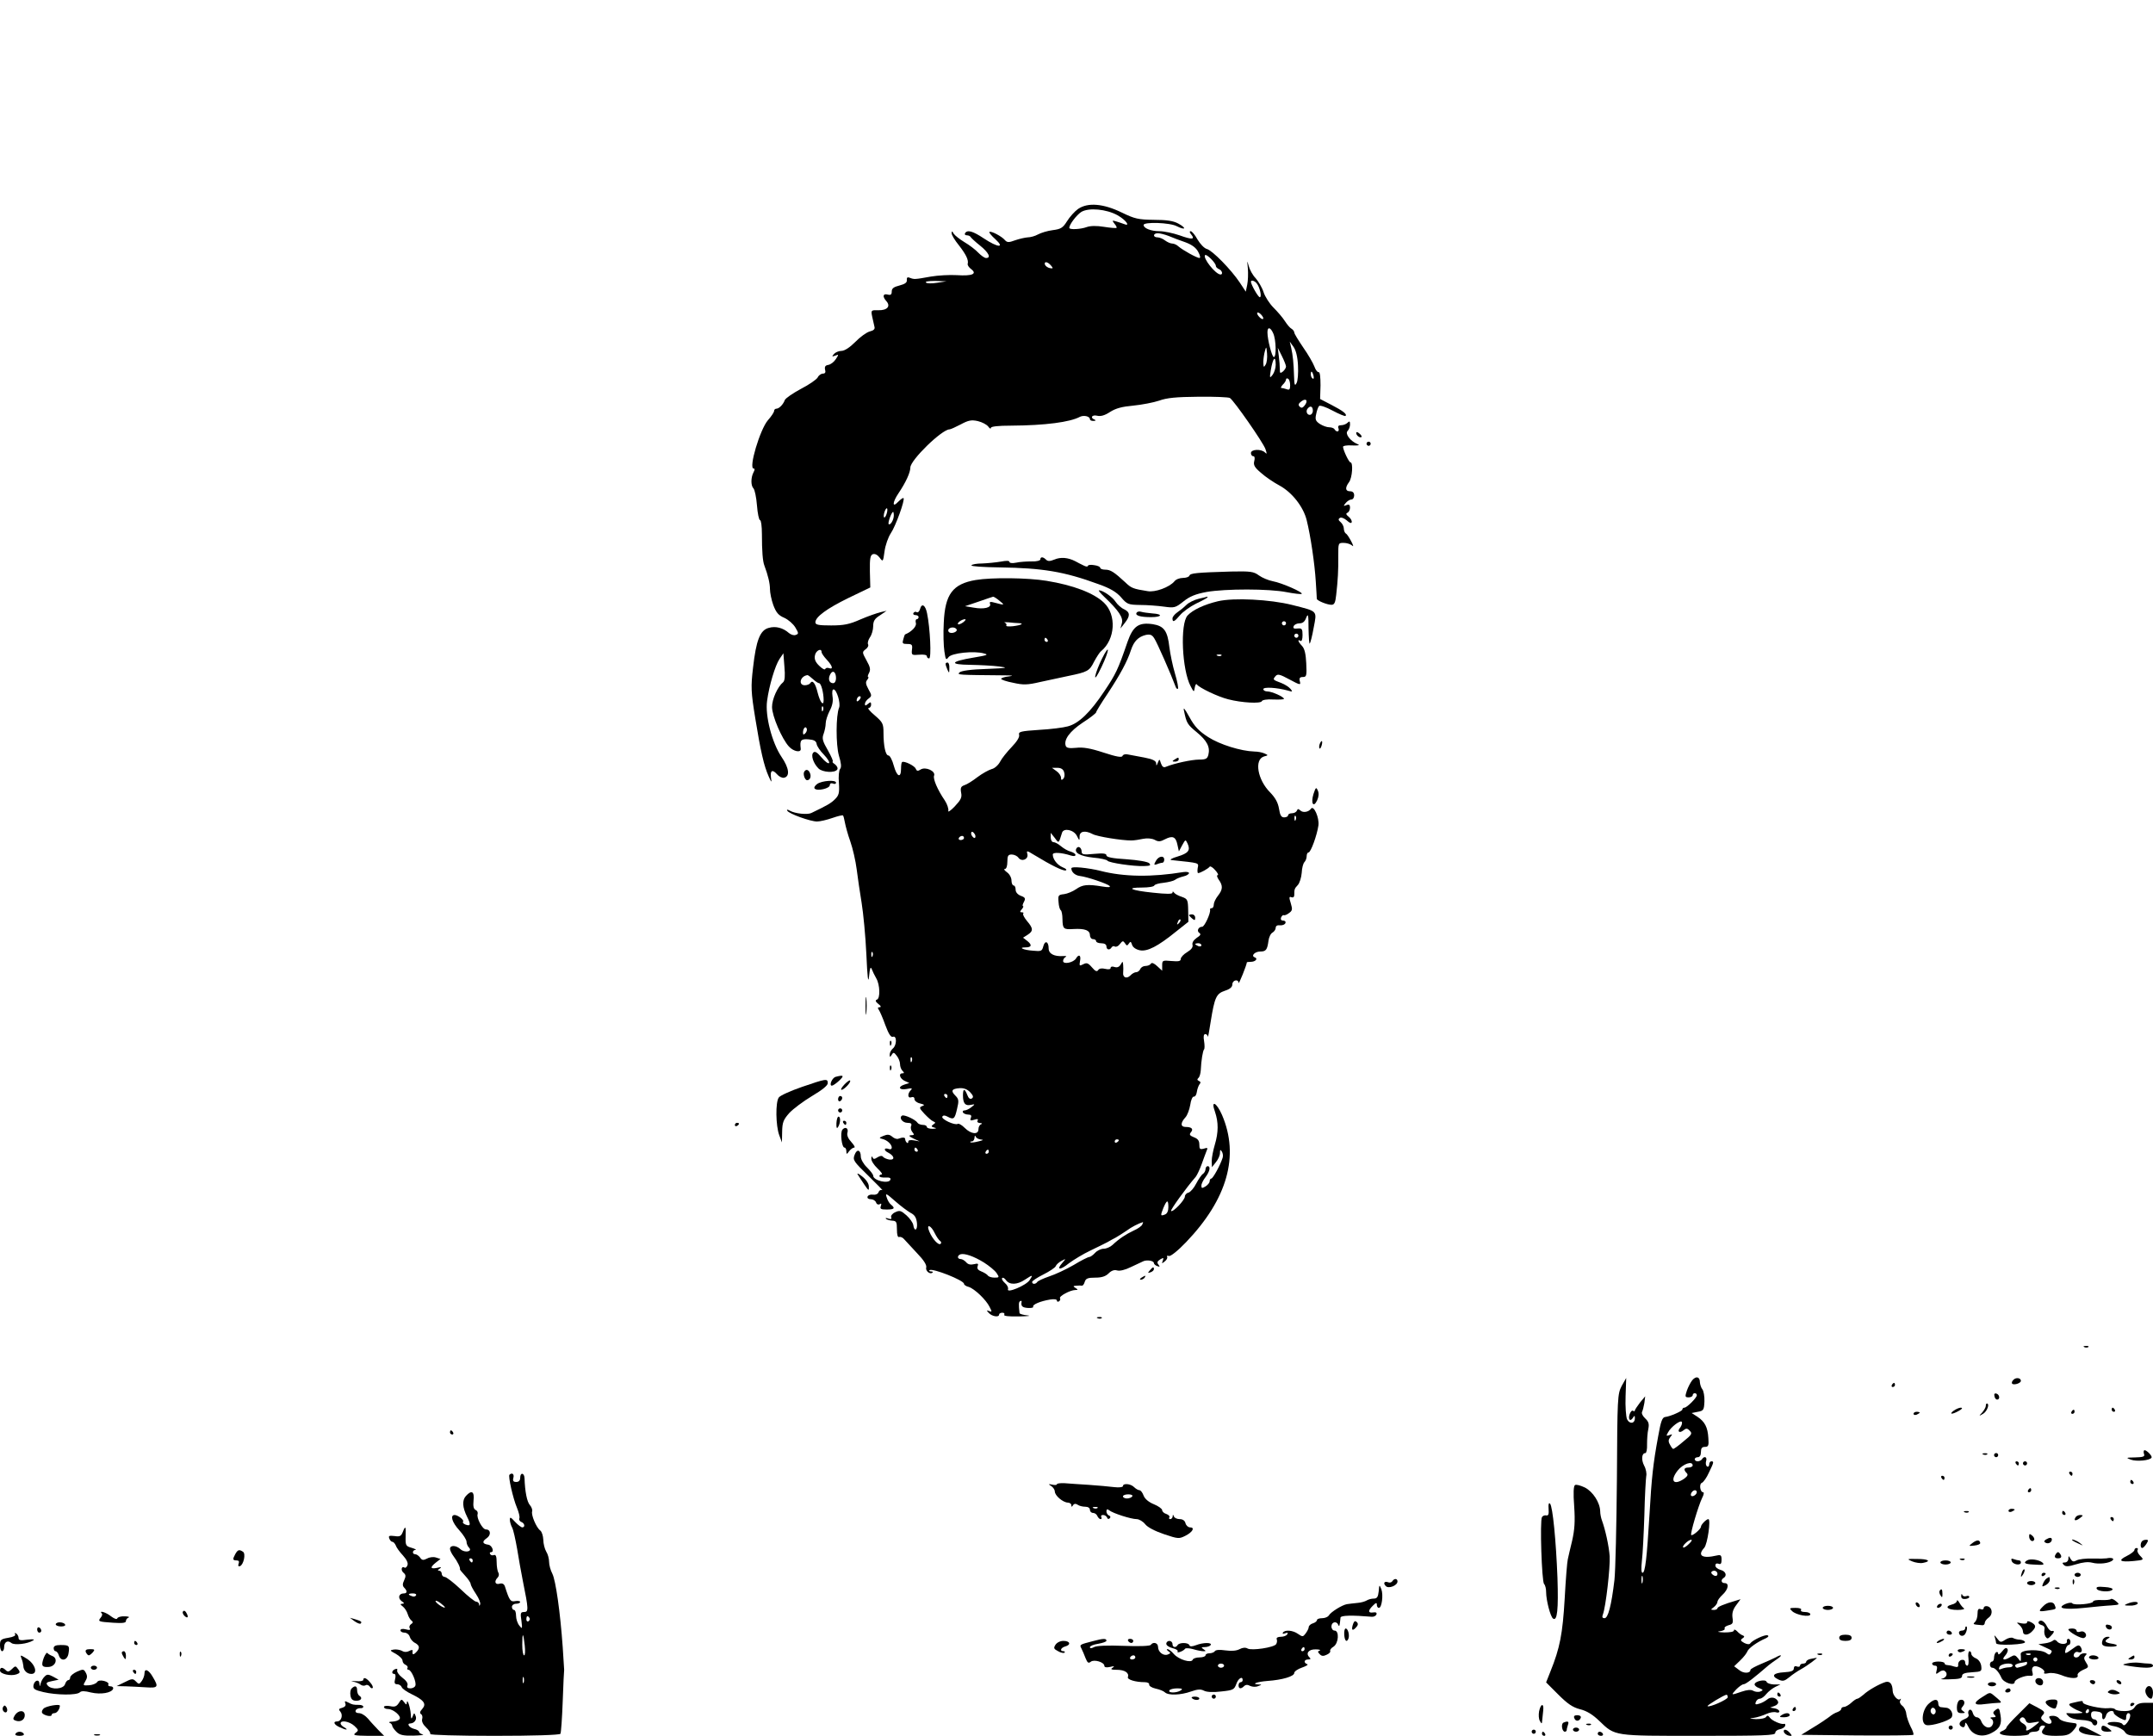 <?xml version="1.0" standalone="no"?>
<!DOCTYPE svg PUBLIC "-//W3C//DTD SVG 20010904//EN"
 "http://www.w3.org/TR/2001/REC-SVG-20010904/DTD/svg10.dtd">
<svg version="1.0" xmlns="http://www.w3.org/2000/svg"
 width="1043pt" height="841pt" viewBox="0 0 1043 841"
 preserveAspectRatio="xMidYMid meet">

<g transform="translate(0,841) scale(0.1,-0.1)"
fill="#000000" stroke="none">
<path d="M5223 7398 c-17 -12 -41 -39 -54 -60 -20 -32 -30 -38 -69 -43 -25 -3
-57 -13 -72 -21 -14 -8 -37 -14 -50 -14 -12 -1 -40 -7 -60 -14 -32 -12 -39
-11 -50 1 -15 18 -68 46 -75 39 -3 -2 10 -18 29 -35 48 -44 12 -41 -56 4 -54
36 -80 43 -91 25 -3 -5 0 -10 9 -10 8 0 16 -4 18 -8 2 -4 22 -23 46 -42 41
-33 55 -60 29 -60 -8 0 -24 12 -38 26 -13 14 -43 37 -67 51 -23 14 -46 32 -52
41 -8 14 -9 14 -10 2 0 -8 16 -35 35 -58 35 -45 48 -72 43 -90 -2 -6 6 -18 17
-26 30 -23 5 -34 -70 -29 -34 2 -91 -1 -126 -7 -78 -14 -80 -14 -101 -6 -11 5
-16 2 -15 -10 2 -13 -9 -20 -35 -27 -28 -7 -38 -14 -38 -29 0 -15 -5 -19 -20
-15 -23 6 -26 -10 -6 -32 22 -25 4 -45 -39 -44 -35 1 -36 0 -30 -30 4 -18 9
-40 11 -49 4 -12 -3 -19 -23 -24 -15 -4 -47 -27 -70 -51 -27 -27 -52 -43 -67
-43 -13 0 -29 -7 -36 -15 -11 -13 -10 -14 6 -8 18 7 18 6 3 -17 -9 -14 -25
-26 -37 -28 -14 -2 -18 -9 -15 -23 4 -13 0 -19 -10 -19 -9 0 -21 -8 -26 -19
-6 -10 -42 -35 -81 -55 -39 -21 -74 -45 -78 -54 -8 -22 -28 -42 -41 -42 -6 0
-11 -5 -11 -11 0 -6 -13 -26 -30 -45 -38 -44 -95 -234 -69 -234 6 0 6 -6 -1
-19 -13 -25 -13 -64 0 -77 6 -6 14 -43 17 -82 3 -40 10 -72 15 -72 5 0 9 -30
9 -67 0 -84 4 -133 12 -153 18 -48 27 -87 27 -114 0 -17 7 -52 16 -77 14 -37
25 -50 53 -62 20 -9 44 -30 54 -47 16 -27 17 -31 2 -36 -9 -4 -23 1 -33 9 -28
25 -64 35 -98 25 -42 -11 -61 -60 -76 -193 -11 -93 -10 -117 11 -246 25 -155
42 -230 65 -281 14 -31 15 -31 11 -6 -5 36 7 42 29 17 9 -11 25 -19 34 -17 30
6 25 47 -12 101 -46 68 -80 199 -70 271 10 75 39 171 60 203 l19 28 5 -65 c4
-44 2 -68 -6 -75 -27 -22 -54 -82 -54 -120 0 -44 48 -155 82 -192 23 -25 60
-31 57 -10 -5 41 1 48 38 45 26 -2 37 -8 39 -22 1 -10 17 -34 35 -52 18 -19
29 -37 25 -41 -4 -4 -20 8 -36 27 -21 25 -32 32 -40 24 -13 -13 0 -52 25 -77
19 -19 80 -23 91 -5 4 6 -1 17 -11 25 -11 7 -15 13 -11 13 4 0 -6 24 -23 54
-26 45 -30 58 -21 81 5 14 10 37 10 51 0 13 9 40 19 60 13 24 18 47 14 70 -3
21 -1 34 5 34 15 0 35 -67 27 -88 -16 -37 -16 -181 -1 -233 11 -36 13 -56 6
-64 -6 -7 -9 -38 -6 -68 3 -49 0 -60 -19 -79 -20 -20 -38 -30 -115 -67 -19 -9
-78 -3 -103 11 -13 7 -17 7 -13 0 9 -15 112 -52 144 -52 15 0 48 8 74 17 26 9
49 15 52 12 2 -2 6 -17 9 -34 3 -16 14 -58 26 -91 12 -34 26 -95 31 -135 5
-41 16 -114 24 -163 8 -49 19 -162 23 -250 5 -113 9 -145 13 -106 4 40 7 49
13 35 4 -11 14 -31 22 -45 18 -31 20 -97 3 -103 -9 -3 -7 -10 7 -21 13 -10 15
-15 6 -16 -9 0 -10 -4 -4 -12 5 -7 20 -41 32 -75 16 -43 27 -60 37 -56 19 7
19 -41 -1 -57 -8 -7 -15 -20 -15 -29 0 -14 2 -14 10 -1 8 13 11 12 24 -5 9
-11 16 -29 16 -40 0 -12 5 -26 12 -33 9 -9 9 -12 0 -12 -21 0 -13 -26 11 -37
l22 -10 -22 -7 c-36 -11 -28 -29 9 -22 25 5 30 4 20 -6 -17 -17 -15 -41 3 -34
9 3 15 0 15 -9 0 -8 12 -18 27 -21 22 -6 24 -8 10 -13 -15 -6 -14 -10 11 -37
16 -17 35 -34 43 -37 12 -5 12 -7 0 -15 -11 -8 -10 -11 5 -15 13 -3 11 -5 -8
-6 -16 0 -28 4 -28 9 0 6 -9 10 -19 10 -11 0 -23 5 -26 10 -10 16 -65 41 -75
35 -17 -10 2 -35 26 -35 17 0 22 -4 18 -15 -4 -8 -1 -22 6 -30 10 -12 9 -15
-6 -15 -14 -1 -11 -5 11 -16 l30 -14 -27 5 c-18 3 -28 1 -28 -6 0 -7 -3 -9 -7
-5 -5 4 -8 12 -8 17 0 9 -11 10 -33 2 -7 -3 -20 1 -30 10 -13 11 -23 12 -42 4
-22 -9 -23 -11 -6 -15 23 -5 46 -26 46 -42 0 -7 -6 -10 -14 -7 -24 9 -27 -6
-4 -17 31 -16 35 -37 6 -34 -12 2 -26 8 -30 13 -5 7 -14 6 -27 -2 -15 -10 -21
-10 -24 0 -3 7 -6 4 -6 -6 -1 -11 13 -32 30 -48 17 -16 26 -29 20 -29 -6 0
-11 -4 -11 -8 0 -5 13 -8 29 -7 20 1 28 -2 24 -11 -8 -21 -83 -4 -83 20 0 6
-14 24 -30 40 -17 16 -30 40 -30 52 0 34 -19 39 -30 9 -10 -25 -5 -32 67 -102
43 -42 73 -73 67 -69 -7 3 -15 -1 -18 -10 -3 -9 -15 -14 -28 -12 -11 2 -23 -3
-25 -9 -3 -8 4 -13 15 -13 11 0 23 -7 26 -16 3 -9 11 -12 18 -8 8 5 9 2 5 -9
-5 -14 0 -17 28 -17 38 0 43 6 21 24 -8 6 -17 22 -21 36 -7 21 -2 19 41 -19
27 -24 61 -49 75 -57 20 -10 28 -23 31 -49 4 -36 -13 -45 -18 -9 -2 10 -16 31
-33 46 -26 23 -33 25 -54 15 -14 -6 -22 -17 -20 -24 4 -9 0 -11 -13 -7 -11 4
-16 4 -12 -1 4 -4 18 -8 30 -9 20 -1 23 -6 23 -42 0 -27 4 -40 11 -37 7 2 18
-3 25 -12 8 -9 36 -39 62 -67 32 -33 47 -57 44 -69 -5 -17 20 -36 31 -24 3 3
-1 5 -8 5 -7 0 -11 3 -7 6 12 12 167 -49 167 -66 0 -5 10 -12 23 -15 28 -9 84
-62 101 -97 12 -23 12 -26 -2 -20 -14 5 -14 4 -2 -9 15 -17 50 -23 50 -8 0 5
7 9 16 9 8 0 12 -4 9 -10 -4 -6 22 -9 72 -8 43 1 61 3 41 5 -21 2 -38 7 -39
11 -5 43 -4 54 3 58 5 3 8 2 7 -3 -4 -21 3 -28 31 -30 17 -1 28 2 25 6 -5 10
34 27 83 35 19 3 32 1 32 -5 0 -6 5 -7 10 -4 6 4 8 10 5 15 -6 10 50 40 74 40
14 0 14 2 1 10 -13 8 -12 10 5 11 11 1 23 1 27 0 4 0 10 8 13 19 5 16 15 20
51 20 31 0 50 6 65 21 13 13 27 18 40 14 13 -4 39 2 67 16 26 12 54 25 62 29
18 7 50 2 50 -10 0 -4 7 -11 16 -14 13 -5 14 -3 6 7 -8 10 -6 16 8 25 17 10
18 9 13 -6 -6 -15 -5 -15 10 -3 9 7 14 17 11 22 -3 5 1 6 9 4 7 -3 42 24 83
67 200 209 259 418 174 616 -27 62 -56 75 -34 15 17 -50 17 -99 -1 -159 -8
-27 -15 -62 -15 -79 l1 -30 19 24 c11 13 20 33 20 45 0 16 2 18 9 7 5 -8 7
-21 4 -30 -11 -35 -47 -101 -55 -101 -4 0 -8 -6 -8 -13 0 -7 -9 -18 -20 -25
-17 -10 -20 -10 -20 4 0 9 9 27 20 41 21 28 26 53 10 53 -5 0 -10 -7 -10 -15
0 -7 -6 -18 -12 -22 -7 -4 -22 -26 -33 -47 -11 -22 -28 -41 -37 -44 -10 -2
-18 -11 -18 -19 0 -17 -58 -78 -67 -70 -4 5 73 112 120 166 6 8 19 35 28 60 9
26 20 54 24 65 7 15 5 17 -13 11 -19 -5 -22 -2 -22 20 0 18 -7 28 -26 35 -20
8 -24 13 -15 24 14 16 4 26 -25 26 -26 0 -26 20 -1 47 9 10 19 37 23 60 3 23
11 41 17 40 7 -1 13 9 15 23 2 14 8 30 13 37 7 7 5 13 -3 16 -9 4 -9 8 -3 14
6 4 11 22 12 38 2 47 10 95 16 101 3 3 3 21 0 40 -4 22 -2 34 6 34 6 0 11 -6
12 -12 1 -7 7 25 14 72 19 118 27 136 69 150 25 8 36 18 36 31 0 21 30 27 30
7 1 -10 40 88 40 99 0 2 9 3 19 3 23 0 37 16 19 22 -19 7 1 28 27 28 28 0 34
8 40 52 2 17 11 36 20 40 8 5 15 15 15 23 0 9 8 14 21 12 12 -1 24 4 26 11 3
6 -2 12 -11 12 -10 0 -13 6 -10 15 4 8 9 13 13 11 3 -2 15 2 25 10 17 12 18
18 9 48 -9 28 -8 34 3 29 8 -3 14 1 14 11 0 28 1 31 17 48 9 10 17 36 19 59 1
23 7 46 13 52 6 6 11 19 11 29 0 10 4 18 9 18 11 0 41 83 48 131 5 37 -23 100
-36 81 -11 -16 -38 -21 -51 -9 -10 9 -14 9 -17 0 -3 -7 -13 -13 -24 -13 -10 0
-19 -4 -19 -10 0 -5 -8 -10 -19 -10 -14 0 -20 10 -25 42 -5 30 -18 53 -43 79
-61 61 -78 159 -30 174 22 6 22 6 2 15 -11 5 -33 9 -48 9 -66 2 -168 34 -224
70 -45 29 -66 51 -91 97 -24 43 -31 51 -26 29 12 -58 16 -65 61 -102 50 -41
66 -72 57 -109 -5 -20 -12 -24 -45 -24 -35 0 -120 -18 -161 -35 -11 -5 -18 0
-24 17 -7 22 -7 22 -15 3 -6 -16 -8 -17 -8 -3 -1 12 -16 20 -58 28 -32 6 -68
13 -80 15 -12 3 -23 -1 -25 -7 -3 -9 -28 -5 -92 16 -64 21 -100 27 -133 23
-32 -3 -46 -1 -50 9 -11 30 19 71 82 113 36 23 65 46 65 50 0 4 25 45 56 91
60 91 95 155 113 211 14 42 35 64 72 73 21 4 30 1 41 -17 13 -19 83 -179 102
-231 3 -10 9 -16 12 -13 4 3 -3 37 -14 74 -11 37 -23 95 -27 127 -9 80 -26
103 -80 112 -69 10 -96 -9 -123 -86 -46 -134 -56 -155 -113 -240 -68 -102
-123 -155 -176 -169 -21 -6 -83 -14 -139 -17 -90 -6 -101 -9 -97 -24 3 -11
-11 -33 -36 -59 -22 -23 -48 -55 -56 -71 -9 -17 -27 -33 -41 -36 -14 -4 -45
-21 -69 -39 -23 -18 -52 -36 -63 -39 -17 -6 -20 -13 -16 -36 5 -23 -1 -35 -31
-67 -20 -21 -34 -30 -31 -21 2 9 -5 32 -17 50 -35 51 -58 105 -52 120 9 22
-41 45 -65 30 -14 -9 -19 -8 -24 4 -5 14 -56 39 -66 32 -3 -2 -5 -16 -5 -32 0
-48 -20 -40 -35 14 -7 27 -19 50 -26 50 -14 0 -24 45 -24 110 0 44 -4 51 -42
84 -24 20 -37 36 -30 36 6 0 12 7 12 16 0 14 -3 14 -15 4 -12 -10 -15 -10 -15
0 0 7 8 19 18 26 16 12 16 15 -1 45 -13 24 -15 35 -6 45 6 8 8 14 5 14 -4 0
-2 9 4 20 8 16 6 28 -12 60 -22 40 -22 41 -4 55 10 7 15 18 11 24 -3 6 1 21 9
33 9 12 16 37 16 54 0 25 7 37 33 53 l32 22 -30 -7 c-16 -4 -60 -19 -97 -35
-54 -24 -81 -29 -142 -29 -60 0 -76 3 -76 15 0 26 54 66 160 118 l106 51 -2
78 c-1 62 2 78 14 83 10 4 23 -3 33 -16 16 -22 17 -22 24 30 4 30 18 69 30 87
24 35 70 163 62 171 -3 2 -14 -6 -26 -18 -30 -32 -28 -2 2 42 35 52 57 100 57
124 0 36 153 185 190 185 5 0 29 11 54 24 37 20 52 23 83 16 21 -5 43 -17 50
-26 7 -10 13 -13 13 -7 0 7 35 11 98 11 166 1 286 17 334 43 19 9 48 2 48 -12
0 -5 8 -9 18 -8 10 0 12 3 5 6 -24 9 -13 25 12 19 17 -4 36 1 62 18 28 18 58
26 113 31 41 4 98 15 125 24 38 14 84 18 190 19 77 1 146 -2 153 -6 20 -13
160 -214 172 -247 8 -23 8 -27 -2 -17 -18 18 -68 16 -68 -3 0 -8 5 -15 11 -15
7 0 9 -9 5 -24 -5 -19 2 -31 33 -57 21 -19 61 -46 89 -61 61 -33 116 -103 132
-168 19 -76 39 -213 44 -296 3 -43 5 -82 5 -85 1 -9 50 -29 71 -29 14 0 19 10
23 48 8 70 11 120 10 190 0 61 0 62 26 62 15 0 33 -6 40 -12 9 -9 8 -2 -3 19
-9 17 -20 35 -26 38 -5 3 -10 14 -10 24 0 10 -7 24 -15 31 -12 10 -13 15 -4
21 7 4 21 -2 33 -12 13 -12 22 -16 24 -9 2 6 -4 18 -14 26 -14 11 -15 17 -6
20 6 3 12 14 12 25 0 13 -5 17 -17 12 -16 -6 -16 -5 -4 10 7 9 20 17 27 17 8
0 14 9 14 20 0 13 -7 20 -20 20 -23 0 -25 17 -5 44 16 21 21 96 7 96 -7 0 -34
56 -36 75 -1 5 19 9 44 7 33 -1 40 1 25 7 -35 15 -60 50 -47 63 7 7 12 21 12
32 0 16 -3 17 -12 8 -7 -7 -21 -12 -31 -12 -13 0 -17 -5 -13 -15 6 -17 -9 -21
-19 -5 -3 6 -15 10 -26 10 -11 0 -31 7 -45 16 -21 14 -24 22 -18 48 3 17 10
35 14 39 4 5 34 -5 65 -22 32 -17 61 -29 63 -26 9 8 -11 24 -69 54 l-54 28 2
66 c0 41 -3 66 -9 64 -6 -1 -15 11 -21 28 -6 16 -30 58 -54 92 -23 34 -43 66
-43 72 0 5 -6 14 -13 18 -8 4 -22 21 -33 38 -10 16 -35 45 -55 65 -19 19 -41
53 -48 75 -7 22 -25 52 -38 67 -14 14 -29 41 -34 60 -8 29 -8 28 -4 -12 2 -25
1 -60 -3 -79 l-7 -34 -29 44 c-42 63 -133 156 -160 163 -12 3 -32 24 -45 46
-12 22 -27 40 -33 40 -6 0 -6 -6 2 -15 21 -26 5 -27 -56 -5 -32 11 -76 20 -97
20 -41 0 -77 14 -77 30 0 16 128 12 161 -6 42 -21 49 -10 7 13 -24 13 -56 18
-118 18 -76 1 -93 5 -155 35 -90 44 -165 50 -212 18z m191 -31 c41 -23 65 -57
30 -42 -11 4 -28 10 -39 13 -18 5 -18 4 -6 -12 8 -9 12 -18 10 -20 -2 -2 -30
0 -61 5 -36 6 -66 5 -83 -1 -29 -11 -85 -14 -85 -4 0 16 35 62 58 77 36 22
122 14 176 -16z m247 -100 c19 -8 55 -22 82 -31 32 -12 52 -27 62 -47 9 -16
11 -29 6 -29 -13 0 -81 38 -102 56 -8 8 -22 14 -30 14 -9 0 -24 7 -35 15 -10
8 -27 15 -36 15 -24 0 -23 20 1 20 10 0 34 -6 52 -13z m229 -145 c0 -6 7 -12
15 -16 15 -5 21 -26 8 -26 -24 0 -88 81 -75 94 7 7 52 -38 52 -52z m-799 2
c12 -14 11 -16 -5 -13 -11 2 -21 10 -24 17 -5 17 13 15 29 -4z m-551 -84 c-25
-4 -49 -4 -54 1 -6 5 12 8 45 8 l54 -2 -45 -7z m1548 -3 c15 -18 26 -67 15
-67 -8 0 -43 62 -43 75 0 10 18 5 28 -8z m32 -169 c0 -6 -7 -5 -15 2 -8 7 -15
17 -15 22 0 6 7 5 15 -2 8 -7 15 -17 15 -22z m48 -73 c14 -31 16 -115 3 -115
-9 0 -31 84 -31 120 0 28 15 25 28 -5z m120 -156 c2 -37 -1 -75 -7 -85 -8 -16
-11 -10 -12 31 -2 67 -6 104 -14 140 l-7 30 18 -25 c12 -17 20 -48 22 -91z
m-157 4 c-9 -15 -10 -13 -11 12 0 17 4 41 8 55 6 23 7 21 10 -12 2 -21 -1 -46
-7 -55z m99 -9 c0 -6 -7 -17 -15 -24 -13 -10 -15 -9 -15 11 0 13 -2 42 -5 64
l-5 40 20 -40 c11 -22 20 -45 20 -51z m-50 8 c0 -16 -7 -37 -15 -48 -14 -18
-15 -16 -9 21 10 61 24 77 24 27z m183 -52 c3 -11 1 -18 -4 -14 -5 3 -9 12 -9
20 0 20 7 17 13 -6z m-113 -47 c0 -19 -4 -24 -16 -19 -9 3 -20 6 -26 6 -5 0
-2 7 6 16 9 8 16 20 16 25 0 6 5 7 10 4 6 -3 10 -18 10 -32z m69 -99 c-9 -11
-15 -12 -23 -4 -8 8 -6 15 9 26 23 17 34 2 14 -22z m41 -24 c0 -11 -7 -20 -15
-20 -15 0 -21 21 -8 33 12 13 23 7 23 -13z m-2065 -500 c-4 -12 -9 -19 -12
-17 -3 3 -2 15 2 27 4 12 9 19 12 17 3 -3 2 -15 -2 -27z m35 -7 c0 -22 -17
-50 -25 -42 -5 6 14 59 22 59 1 0 3 -8 3 -17z m-350 -662 c0 -6 11 -22 25 -37
28 -30 33 -49 11 -41 -8 3 -16 1 -18 -4 -2 -6 -15 1 -29 15 -19 18 -25 33 -21
51 4 23 32 37 32 16z m70 -127 c0 -14 -6 -24 -14 -24 -19 0 -26 21 -14 43 12
23 28 12 28 -19z m-112 -4 c12 -11 25 -20 30 -20 10 0 22 -47 22 -82 0 -32
-17 -11 -29 36 -11 46 -25 64 -36 46 -3 -5 -15 -10 -26 -10 -33 0 -23 44 12
49 3 1 15 -8 27 -19z m224 -102 c-7 -7 -12 -8 -12 -2 0 6 3 14 7 17 3 4 9 5
12 2 2 -3 -1 -11 -7 -17z m-175 -50 c-3 -8 -6 -5 -6 6 -1 11 2 17 5 13 3 -3 4
-12 1 -19z m-86 -111 c-8 -8 -11 -7 -11 4 0 20 13 34 18 19 3 -7 -1 -17 -7
-23z m1254 -188 c4 -12 2 -26 -4 -32 -8 -8 -11 -7 -11 5 0 9 -10 24 -22 32
l-22 16 26 0 c18 0 29 -7 33 -21z m1122 -231 c-3 -8 -6 -5 -6 6 -1 11 2 17 5
13 3 -3 4 -12 1 -19z m-1060 -78 c12 -24 13 -25 13 -2 0 25 27 30 63 11 21
-12 140 -31 187 -31 14 0 40 4 58 8 20 4 42 2 56 -5 17 -10 28 -9 50 3 37 19
52 12 60 -27 l7 -32 16 30 c16 29 16 29 26 8 15 -33 4 -47 -49 -63 -28 -8 -40
-16 -29 -17 140 -15 132 -12 127 -39 -2 -13 -1 -24 2 -24 11 0 50 22 56 31 3
4 15 -3 27 -17 12 -13 17 -24 12 -24 -6 0 -3 -10 5 -22 21 -29 20 -48 -4 -78
-11 -14 -20 -33 -20 -42 0 -10 -4 -18 -10 -18 -6 0 -9 -3 -8 -7 4 -16 -27 -83
-38 -83 -19 0 -28 -21 -14 -30 9 -6 6 -12 -13 -24 -15 -11 -23 -23 -20 -34 3
-11 -6 -23 -26 -35 -17 -10 -31 -25 -31 -33 0 -11 -10 -13 -45 -10 -43 4 -45
3 -45 -21 l0 -26 -24 22 c-15 14 -26 19 -31 12 -3 -6 -15 -11 -26 -11 -11 0
-22 -7 -25 -15 -4 -8 -12 -15 -19 -15 -8 0 -21 -7 -29 -16 -18 -18 -38 -10
-35 14 1 10 1 26 0 37 -2 19 -2 19 -12 2 -7 -12 -17 -16 -30 -12 -11 4 -19 2
-19 -5 0 -6 -10 -8 -26 -4 -17 4 -29 2 -34 -6 -6 -9 -14 -6 -30 13 -19 22 -26
24 -43 15 -18 -9 -19 -8 -15 16 6 28 -6 35 -19 13 -12 -21 -63 -31 -63 -13 0
8 6 17 13 20 6 3 1 5 -13 4 -43 -3 -70 11 -70 37 0 34 -18 41 -26 10 -6 -23
-10 -25 -50 -21 -45 3 -74 16 -37 16 30 0 34 11 11 30 l-22 17 22 14 c28 18
28 31 -3 67 -13 16 -22 32 -18 36 3 3 1 6 -7 6 -10 0 -10 3 0 15 7 8 9 15 6
15 -4 0 -2 9 4 20 9 17 7 22 -15 30 -15 6 -25 17 -25 30 0 11 -4 20 -10 20 -5
0 -10 11 -10 24 0 14 -10 32 -22 40 -12 9 -17 16 -10 16 7 0 12 14 12 35 0 29
4 35 21 35 12 0 27 -7 33 -16 16 -21 49 -7 43 18 -5 18 -3 18 31 -3 87 -53
143 -80 155 -76 7 3 0 9 -15 15 -26 11 -48 39 -48 62 0 12 41 10 88 -5 13 -4
22 -3 22 3 0 5 -10 12 -23 16 -13 3 -34 15 -47 26 -13 11 -29 20 -37 20 -7 0
-13 10 -13 23 l0 22 20 -25 c20 -27 18 -28 35 26 8 24 57 14 72 -16z m-493 5
c3 -8 1 -15 -3 -15 -5 0 -11 7 -15 15 -3 8 -1 15 3 15 5 0 11 -7 15 -15z m-54
-15 c0 -5 -7 -10 -16 -10 -8 0 -12 5 -9 10 3 6 10 10 16 10 5 0 9 -4 9 -10z
m1150 -520 c0 -5 -7 -7 -15 -4 -8 4 -15 8 -15 10 0 2 7 4 15 4 8 0 15 -4 15
-10z m-1593 -52 c-3 -8 -6 -5 -6 6 -1 11 2 17 5 13 3 -3 4 -12 1 -19z m190
-510 c-3 -8 -6 -5 -6 6 -1 11 2 17 5 13 3 -3 4 -12 1 -19z m283 -150 c15 -16
17 -24 8 -30 -9 -5 -16 1 -22 17 -13 33 -21 32 -21 -2 0 -39 11 -52 38 -46 21
4 22 4 3 -11 -11 -9 -26 -16 -34 -16 -7 0 -10 -4 -7 -10 3 -5 15 -10 25 -10
14 0 18 -5 13 -16 -5 -13 -2 -15 17 -9 15 5 20 4 16 -4 -4 -6 0 -11 11 -12 10
0 13 -3 6 -6 -7 -2 -13 -13 -13 -24 0 -28 -36 -24 -66 6 -14 14 -29 23 -34 20
-14 -9 -82 23 -75 35 4 7 12 7 25 0 30 -16 35 -12 46 36 10 41 9 49 -8 66 -23
23 -18 33 21 36 20 1 37 -5 51 -20z m-110 -18 c0 -5 -2 -10 -4 -10 -3 0 -8 5
-11 10 -3 6 -1 10 4 10 6 0 11 -4 11 -10z m163 -211 c14 -1 9 -4 -13 -9 -19
-5 -37 -7 -39 -4 -2 2 1 4 7 4 7 0 12 8 13 18 0 10 3 12 6 5 2 -7 14 -13 26
-14z m667 -3 c0 -3 -4 -8 -10 -11 -5 -3 -10 -1 -10 4 0 6 5 11 10 11 6 0 10
-2 10 -4z m-975 -46 c3 -5 1 -10 -4 -10 -6 0 -11 5 -11 10 0 6 2 10 4 10 3 0
8 -4 11 -10z m345 -10 c0 -5 -5 -10 -11 -10 -5 0 -7 5 -4 10 3 6 8 10 11 10 2
0 4 -4 4 -10z m870 -269 c0 -18 -6 -31 -16 -35 -23 -9 -23 -6 -8 32 17 40 24
41 24 3z m-126 -83 c-2 -7 -21 -21 -42 -30 -38 -18 -70 -39 -103 -70 -11 -10
-30 -18 -42 -18 -13 0 -32 -9 -42 -20 -10 -11 -23 -20 -28 -20 -6 0 -40 -17
-76 -39 -36 -21 -90 -46 -118 -55 -29 -10 -55 -22 -58 -27 -8 -12 -25 -12 -25
0 0 5 24 21 54 36 30 15 57 33 60 40 3 8 15 19 28 26 23 12 23 12 4 -10 -31
-35 -10 -36 33 -1 23 17 69 45 103 61 35 17 72 35 83 41 11 7 29 16 40 22 11
6 34 21 52 33 24 18 59 36 80 42 1 1 0 -5 -3 -11z m-1005 -44 c8 -16 19 -32
25 -36 6 -4 7 -10 3 -14 -10 -10 -40 23 -55 59 -17 40 8 32 27 -9z m238 -141
c25 -16 52 -38 61 -51 14 -21 13 -22 -11 -22 -14 0 -29 5 -32 11 -4 5 -18 14
-31 19 -16 6 -22 14 -18 25 5 13 2 15 -18 10 -16 -4 -29 -1 -37 9 -8 9 -20 16
-27 16 -17 0 -18 17 -1 23 19 6 64 -9 114 -40z m221 -85 c-17 -26 -113 -66
-105 -44 3 7 -4 21 -15 30 -11 10 -17 20 -13 24 4 4 12 -1 19 -11 17 -23 54
-22 91 3 38 25 41 25 23 -2z"/>
<path d="M5215 4300 c-13 -21 17 -38 80 -45 36 -3 67 -10 70 -15 6 -10 126
-28 177 -26 30 1 35 3 25 14 -8 7 -53 15 -110 19 -68 4 -97 10 -97 19 0 9 -16
11 -60 7 -50 -5 -60 -3 -60 10 0 20 -16 31 -25 17z"/>
<path d="M5599 4238 c-10 -18 -9 -20 6 -15 9 4 21 7 26 7 5 0 9 7 9 15 0 22
-28 18 -41 -7z"/>
<path d="M5190 4203 c0 -18 18 -34 41 -37 35 -4 132 -37 144 -48 7 -7 -5 -8
-35 -3 -72 12 -96 9 -127 -13 -16 -11 -42 -22 -58 -24 -28 -3 -30 -6 -27 -38
1 -19 6 -37 11 -40 4 -3 8 -22 8 -43 1 -48 5 -51 54 -48 54 3 79 -6 79 -30 0
-10 7 -19 15 -19 8 0 15 -4 15 -10 0 -5 11 -10 25 -10 16 0 25 -6 25 -15 0
-17 16 -20 25 -5 4 6 11 8 16 4 6 -3 17 2 24 12 13 17 16 17 25 4 8 -13 11
-13 19 -1 7 11 10 10 15 -6 4 -13 19 -23 38 -27 36 -7 86 18 177 92 l58 46 -1
55 c-1 52 -3 56 -31 66 -16 5 -33 14 -37 20 -5 7 -8 7 -8 0 0 -7 -29 -7 -94 0
-108 11 -136 25 -53 25 30 0 57 4 59 10 2 5 22 11 45 13 24 3 48 9 55 14 7 6
25 13 41 17 15 3 27 11 27 16 0 5 -12 7 -27 5 -152 -25 -287 -24 -403 6 -63
15 -140 23 -140 12z m521 -266 c-10 -9 -11 -8 -5 6 3 10 9 15 12 12 3 -3 0
-11 -7 -18z"/>
<path d="M5760 3976 c0 -2 7 -9 15 -16 12 -10 15 -10 15 4 0 9 -7 16 -15 16
-8 0 -15 -2 -15 -4z"/>
<path d="M6570 6312 c0 -12 19 -26 26 -19 2 2 -2 10 -11 17 -9 8 -15 8 -15 2z"/>
<path d="M6620 6260 c0 -5 5 -10 10 -10 6 0 10 5 10 10 0 6 -4 10 -10 10 -5 0
-10 -4 -10 -10z"/>
<path d="M5040 5700 c0 -6 -19 -11 -42 -10 -24 0 -58 -2 -75 -6 -19 -4 -33 -2
-33 4 0 6 -16 6 -42 1 -24 -4 -64 -8 -90 -9 -26 0 -49 -4 -52 -9 -3 -5 58 -9
137 -10 207 -3 312 -20 478 -81 57 -20 87 -38 110 -64 29 -34 35 -36 93 -37
33 0 85 -4 114 -8 51 -7 56 -6 95 25 31 25 59 36 112 46 92 16 303 16 388 -1
37 -7 70 -11 73 -8 8 7 -96 53 -140 61 -21 4 -52 17 -67 28 -26 19 -40 21
-136 19 -168 -5 -197 -8 -201 -20 -2 -6 -16 -11 -32 -11 -15 0 -34 -7 -41 -17
-24 -28 -93 -54 -130 -47 -70 11 -79 15 -107 42 -54 50 -72 62 -97 62 -14 0
-25 4 -25 9 0 5 -13 11 -30 13 -16 3 -30 1 -30 -4 0 -4 -9 -4 -20 2 -11 5 -30
15 -41 21 -35 18 -71 21 -101 8 -22 -9 -32 -9 -41 0 -14 14 -27 14 -27 1z"/>
<path d="M4727 5600 c-112 -19 -149 -69 -155 -207 -3 -51 -1 -113 3 -139 6
-41 8 -44 20 -28 14 20 124 32 172 18 24 -6 15 -9 -51 -20 -113 -19 -120 -34
-16 -35 47 -1 110 -4 140 -8 48 -6 40 -8 -62 -12 -74 -2 -122 -9 -130 -17 -12
-12 -10 -12 217 -14 41 0 48 -2 23 -5 -21 -2 -38 -8 -38 -12 0 -4 26 -13 58
-19 49 -11 68 -11 132 4 41 9 102 22 135 29 93 19 103 24 125 69 12 22 27 46
34 51 69 57 76 176 14 235 -49 47 -149 85 -278 106 -91 15 -265 17 -343 4z
m114 -100 c28 -22 26 -23 -18 -11 -25 7 -31 6 -27 -4 8 -19 -30 -28 -79 -19
l-42 7 65 22 c36 13 68 23 71 24 4 0 17 -8 30 -19z m-175 -105 c-11 -8 -22
-12 -25 -9 -6 6 19 24 34 24 6 -1 1 -7 -9 -15z m268 -4 c30 -1 14 -10 -27 -15
-21 -2 -35 -1 -32 4 3 5 -1 10 -7 13 -7 3 1 3 17 2 17 -2 39 -4 49 -4z m-300
-30 c7 -11 -22 -23 -35 -15 -5 3 -7 10 -4 15 8 12 32 12 39 0z m441 -51 c3 -5
1 -10 -4 -10 -6 0 -11 5 -11 10 0 6 2 10 4 10 3 0 8 -4 11 -10z"/>
<path d="M5351 5517 c69 -66 91 -99 84 -126 l-7 -26 21 27 c27 34 26 52 -3 66
-14 6 -33 23 -42 37 -15 23 -61 55 -80 55 -5 0 8 -15 27 -33z"/>
<path d="M5807 5509 c-21 -5 -48 -18 -60 -30 -12 -12 -32 -28 -44 -36 -13 -9
-23 -22 -23 -29 0 -21 9 -17 36 15 14 17 49 42 79 57 30 14 55 28 55 30 0 2
-1 4 -2 3 -2 -1 -20 -5 -41 -10z"/>
<path d="M5900 5497 c-67 -16 -122 -42 -147 -69 -37 -41 -27 -264 15 -343 16
-30 16 -30 20 -6 2 13 7 20 10 15 11 -16 103 -60 152 -72 65 -17 158 -22 163
-9 2 6 25 10 55 8 29 -1 52 0 52 3 0 10 -59 36 -80 36 -11 0 -20 5 -20 11 0
12 66 8 120 -7 22 -7 23 -5 12 8 -7 9 -27 22 -45 29 -42 16 -42 16 -28 33 10
12 20 10 68 -16 52 -28 55 -28 50 -9 -4 16 0 21 15 21 17 0 19 6 16 66 -2 45
-8 71 -20 84 -20 21 -24 35 -8 25 6 -4 10 8 10 28 0 30 -3 34 -24 32 -18 -2
-23 1 -19 11 3 8 16 14 28 14 16 0 26 8 33 28 9 22 11 13 11 -52 1 -44 3 -77
6 -74 3 3 12 37 19 77 16 84 22 78 -104 110 -107 27 -283 36 -360 18z m330
-107 c0 -5 -4 -10 -10 -10 -5 0 -10 5 -10 10 0 6 5 10 10 10 6 0 10 -4 10 -10z
m60 -60 c0 -5 -4 -10 -10 -10 -5 0 -10 5 -10 10 0 6 5 10 10 10 6 0 10 -4 10
-10z m-373 -96 c-3 -3 -12 -4 -19 -1 -8 3 -5 6 6 6 11 1 17 -2 13 -5z"/>
<path d="M4457 5459 c-3 -11 -10 -18 -16 -15 -5 4 -12 2 -16 -4 -3 -5 1 -10 9
-10 9 0 16 -4 16 -10 0 -5 -4 -10 -9 -10 -5 0 -7 -9 -4 -19 4 -16 -21 -42 -53
-55 -1 -1 -5 -11 -8 -23 -6 -20 -4 -23 19 -23 23 0 26 -4 23 -27 -3 -27 -1
-28 35 -25 22 2 37 -1 37 -7 0 -6 5 -11 11 -11 12 0 5 147 -10 219 -8 40 -26
51 -34 20z"/>
<path d="M5506 5441 c-8 -13 18 -21 70 -21 54 0 59 15 7 18 -21 2 -45 5 -55 8
-9 3 -19 1 -22 -5z"/>
<path d="M5338 5218 c-14 -29 -29 -66 -32 -83 -3 -18 9 -1 30 43 40 84 42 120
2 40z"/>
<path d="M4581 5193 c0 -5 4 -17 9 -28 8 -18 9 -17 9 8 1 15 -3 27 -9 27 -5 0
-10 -3 -9 -7z"/>
<path d="M6393 4805 c-3 -9 -3 -18 -1 -21 3 -3 8 4 11 16 6 23 -1 27 -10 5z"/>
<path d="M5690 4730 c-13 -8 -12 -10 3 -10 9 0 17 5 17 10 0 12 -1 12 -20 0z"/>
<path d="M3896 4671 c-7 -11 3 -41 14 -41 14 0 21 17 14 34 -7 18 -20 21 -28
7z"/>
<path d="M3959 4612 c-12 -9 -17 -18 -12 -23 13 -13 73 1 73 17 0 8 6 11 15 8
8 -4 15 -2 15 4 0 15 -68 10 -91 -6z"/>
<path d="M6363 4563 c-14 -45 0 -69 18 -30 8 18 9 34 3 47 -8 18 -10 16 -21
-17z"/>
<path d="M4193 3535 c0 -38 2 -53 4 -32 2 20 2 52 0 70 -2 17 -4 1 -4 -38z"/>
<path d="M4311 3354 c0 -11 3 -14 6 -6 3 7 2 16 -1 19 -3 4 -6 -2 -5 -13z"/>
<path d="M4311 3234 c0 -11 3 -14 6 -6 3 7 2 16 -1 19 -3 4 -6 -2 -5 -13z"/>
<path d="M4049 3193 c-18 -4 -34 -43 -19 -43 5 0 21 11 36 25 25 24 21 28 -17
18z"/>
<path d="M3885 3144 c-55 -19 -106 -42 -112 -51 -17 -22 -15 -138 2 -183 l13
-35 1 52 c1 46 6 58 35 91 19 20 68 57 110 82 49 29 76 51 76 62 0 24 -8 22
-125 -18z"/>
<path d="M4090 3155 c-13 -14 -19 -25 -13 -25 12 0 48 38 41 45 -2 3 -15 -6
-28 -20z"/>
<path d="M4060 3084 c0 -8 5 -12 10 -9 6 3 10 10 10 16 0 5 -4 9 -10 9 -5 0
-10 -7 -10 -16z"/>
<path d="M4060 3030 c0 -5 5 -10 10 -10 6 0 10 5 10 10 0 6 -4 10 -10 10 -5 0
-10 -4 -10 -10z"/>
<path d="M4052 2968 c-1 -23 2 -28 8 -18 12 19 13 50 2 50 -5 0 -9 -14 -10
-32z"/>
<path d="M4085 2970 c3 -5 8 -10 11 -10 2 0 4 5 4 10 0 6 -5 10 -11 10 -5 0
-7 -4 -4 -10z"/>
<path d="M3560 2959 c0 -5 5 -7 10 -4 6 3 10 8 10 11 0 2 -4 4 -10 4 -5 0 -10
-5 -10 -11z"/>
<path d="M4081 2937 c-12 -15 -3 -87 10 -87 5 0 9 -8 9 -17 1 -17 1 -17 14 0
7 9 18 17 24 17 6 0 0 12 -14 27 -15 16 -22 33 -19 44 7 22 -9 33 -24 16z"/>
<path d="M4155 2720 c5 -8 19 -30 32 -49 21 -31 23 -32 22 -10 0 15 -13 34
-32 49 -17 14 -27 18 -22 10z"/>
<path d="M5570 2255 c-11 -13 -10 -14 4 -9 9 3 16 10 16 15 0 13 -6 11 -20 -6z"/>
<path d="M5530 2220 c-9 -6 -10 -10 -3 -10 6 0 15 5 18 10 8 12 4 12 -15 0z"/>
<path d="M5318 2023 c7 -3 16 -2 19 1 4 3 -2 6 -13 5 -11 0 -14 -3 -6 -6z"/>
<path d="M10098 1883 c7 -3 16 -2 19 1 4 3 -2 6 -13 5 -11 0 -14 -3 -6 -6z"/>
<path d="M8198 1723 c-8 -10 -20 -33 -26 -50 -10 -30 -9 -33 9 -33 10 0 19 5
19 10 0 6 5 10 10 10 6 0 10 -4 10 -10 0 -12 -48 -60 -60 -60 -6 0 -10 -4 -10
-9 0 -8 -61 -34 -82 -36 -15 -1 -22 -19 -35 -93 -25 -135 -32 -203 -42 -377
-13 -215 -21 -285 -34 -285 -6 0 -7 21 -3 58 4 31 9 131 12 222 2 91 7 175 9
188 3 12 -1 35 -10 51 -15 29 -12 61 6 61 5 0 9 19 8 43 0 23 2 56 6 73 5 25
2 36 -15 52 -12 11 -19 25 -15 32 3 6 8 25 11 43 l4 32 -25 -30 c-13 -17 -24
-34 -25 -38 0 -5 -4 -6 -9 -2 -11 6 -26 -33 -16 -43 3 -4 10 0 15 8 8 13 10
13 10 -1 0 -27 -26 -30 -38 -5 -5 12 -9 62 -7 111 l3 89 -22 -39 c-20 -39 -21
-54 -23 -450 -2 -226 -7 -446 -12 -490 -15 -126 -31 -185 -48 -185 -10 0 -13
5 -8 18 14 35 36 229 33 282 -4 51 -21 129 -38 175 -4 11 -8 30 -8 43 -1 42
-35 95 -74 115 -21 10 -42 16 -48 12 -7 -4 -9 -38 -4 -103 5 -74 2 -114 -10
-167 -9 -38 -19 -79 -21 -90 -3 -11 -10 -97 -15 -190 -10 -171 -23 -239 -69
-353 l-21 -53 59 -59 c45 -45 70 -62 105 -71 33 -8 62 -26 94 -57 77 -74 67
-72 482 -72 314 0 370 2 370 14 0 8 10 16 22 18 12 2 23 9 26 16 2 7 0 12 -5
10 -15 -4 -58 15 -69 30 -8 11 -13 12 -18 4 -4 -7 -26 -11 -49 -11 -33 2 -36
3 -12 6 17 2 44 11 62 19 17 8 38 11 47 8 9 -3 16 -1 16 4 0 6 -10 13 -22 15
l-23 4 22 8 c12 4 19 13 17 20 -8 21 -35 27 -53 11 -9 -7 -26 -17 -38 -20 -18
-6 -22 -4 -17 8 3 9 12 16 19 16 8 0 22 10 32 23 10 12 29 27 43 34 l25 12
-32 0 c-17 1 -33 6 -35 13 -5 14 -58 3 -58 -13 0 -5 10 -14 23 -18 19 -8 20
-10 5 -16 -9 -4 -25 -2 -34 3 -12 7 -30 5 -57 -4 -52 -18 -53 -18 -26 11 13
13 29 25 36 25 10 0 48 29 122 93 8 6 26 20 40 29 28 19 23 25 -7 8 -9 -5 -41
-19 -69 -31 -29 -12 -53 -25 -53 -29 0 -18 -34 -19 -55 -1 l-24 18 29 28 c17
16 32 36 35 44 5 15 46 45 90 64 12 6 15 11 8 14 -13 5 -74 -24 -84 -39 -4 -6
-15 -5 -29 2 -18 10 -20 14 -9 22 11 7 11 11 1 15 -7 2 -19 11 -27 20 -8 8
-15 10 -15 4 0 -7 -19 -10 -47 -10 -30 1 -38 4 -20 6 15 2 25 8 22 13 -3 5 5
12 19 16 20 5 23 10 19 36 -3 22 2 40 17 60 l22 30 -23 -7 c-58 -17 -89 -30
-89 -37 0 -4 -8 -8 -17 -8 -17 1 -17 1 0 14 9 7 17 19 17 25 0 7 11 22 25 35
28 26 33 56 10 56 -17 0 -20 16 -5 25 18 11 10 33 -15 39 -14 4 -25 13 -25 21
0 9 6 12 15 9 11 -5 15 1 15 19 0 22 -4 25 -22 21 -72 -17 -97 -1 -62 37 16
18 33 139 20 139 -10 0 -36 -27 -36 -37 0 -11 -41 -46 -47 -40 -6 6 35 143 53
180 8 15 10 27 5 27 -15 0 -21 41 -6 46 7 3 23 25 34 50 24 50 25 54 11 54 -5
0 -10 -7 -10 -16 0 -8 -5 -12 -10 -9 -6 4 -8 15 -5 26 7 20 -9 27 -20 9 -3 -5
-13 -10 -21 -10 -8 0 -14 5 -14 10 0 6 7 10 15 10 9 0 15 9 15 25 0 18 5 25
19 25 17 0 20 6 17 43 -3 52 -17 79 -53 103 l-28 18 30 6 c28 5 30 9 32 50 1
25 -4 51 -10 59 -6 7 -11 23 -12 34 0 27 -18 32 -37 10z m-58 -229 c-17 -19
-5 -30 15 -14 13 11 19 11 31 -2 13 -13 10 -19 -30 -51 -24 -21 -47 -37 -50
-37 -3 0 -10 9 -16 21 -9 15 -8 24 2 37 11 14 11 15 -5 9 -15 -5 -16 -4 -7 12
14 28 64 65 68 51 2 -6 -2 -17 -8 -26z m60 -184 c0 -5 -9 -10 -20 -10 -22 0
-26 -10 -9 -27 8 -8 4 -15 -12 -27 -51 -35 -71 -11 -32 39 26 33 73 49 73 25z
m20 -129 c0 -12 -20 -25 -27 -18 -7 7 6 27 18 27 5 0 9 -4 9 -9z m-39 -252
c-12 -12 -24 -19 -27 -16 -7 6 25 37 39 37 6 0 1 -9 -12 -21z m139 -144 c0 -9
-6 -12 -15 -9 -8 4 -15 10 -15 15 0 5 7 9 15 9 8 0 15 -7 15 -15z m-363 -42
c-3 -10 -5 -4 -5 12 0 17 2 24 5 18 2 -7 2 -21 0 -30z m413 -556 c0 -11 -90
-51 -98 -43 -3 4 78 53 91 55 4 1 7 -5 7 -12z"/>
<path d="M9753 1724 c-7 -7 -9 -15 -4 -19 11 -6 41 4 41 15 0 15 -25 18 -37 4z"/>
<path d="M9165 1700 c-3 -5 -1 -10 4 -10 6 0 11 5 11 10 0 6 -2 10 -4 10 -3 0
-8 -4 -11 -10z"/>
<path d="M9662 1646 c1 -10 8 -17 13 -17 15 1 12 24 -3 29 -9 3 -13 -2 -10
-12z"/>
<path d="M9620 1598 c0 -6 -8 -20 -17 -31 -18 -19 -17 -19 5 -6 19 12 32 49
17 49 -3 0 -5 -5 -5 -12z"/>
<path d="M9464 1575 c-24 -18 -7 -19 26 0 16 9 19 14 9 15 -8 0 -24 -7 -35
-15z"/>
<path d="M10230 1580 c0 -5 5 -10 11 -10 5 0 7 5 4 10 -3 6 -8 10 -11 10 -2 0
-4 -4 -4 -10z"/>
<path d="M10035 1570 c-3 -5 -1 -10 4 -10 6 0 11 5 11 10 0 6 -2 10 -4 10 -3
0 -8 -4 -11 -10z"/>
<path d="M9270 1560 c0 -5 7 -7 15 -4 8 4 15 8 15 10 0 2 -7 4 -15 4 -8 0 -15
-4 -15 -10z"/>
<path d="M2180 1470 c0 -5 5 -10 11 -10 5 0 7 5 4 10 -3 6 -8 10 -11 10 -2 0
-4 -4 -4 -10z"/>
<path d="M10387 1383 c-3 -3 -3 -11 0 -19 4 -11 -6 -14 -43 -15 -45 -1 -47 -1
-21 -11 28 -10 93 -4 100 10 5 9 -30 42 -36 35z"/>
<path d="M9608 1363 c7 -3 16 -2 19 1 4 3 -2 6 -13 5 -11 0 -14 -3 -6 -6z"/>
<path d="M9660 1360 c0 -5 5 -10 10 -10 6 0 10 5 10 10 0 6 -4 10 -10 10 -5 0
-10 -4 -10 -10z"/>
<path d="M9765 1320 c3 -5 8 -10 11 -10 2 0 4 5 4 10 0 6 -5 10 -11 10 -5 0
-7 -4 -4 -10z"/>
<path d="M9800 1320 c0 -5 5 -10 10 -10 6 0 10 5 10 10 0 6 -4 10 -10 10 -5 0
-10 -4 -10 -10z"/>
<path d="M10025 1270 c3 -5 8 -10 11 -10 2 0 4 5 4 10 0 6 -5 10 -11 10 -5 0
-7 -4 -4 -10z"/>
<path d="M2468 1265 c-7 -7 17 -114 36 -159 9 -22 15 -45 12 -52 -3 -7 2 -15
10 -18 16 -6 19 -26 4 -26 -5 0 -21 12 -35 27 -21 23 -25 25 -25 10 0 -10 5
-27 11 -38 6 -11 16 -57 24 -102 7 -45 20 -116 28 -157 28 -138 28 -150 6
-150 -17 0 -19 -5 -13 -42 5 -40 4 -42 -10 -24 -9 11 -16 32 -16 48 0 15 -4
28 -10 28 -5 0 -10 7 -10 15 0 8 9 15 20 15 11 0 20 4 20 9 0 4 -11 6 -23 4
-24 -5 -29 2 -51 71 -4 12 -13 17 -26 13 -22 -6 -27 12 -9 30 6 6 8 17 3 24
-4 7 -8 30 -8 51 0 27 -4 37 -13 34 -7 -3 -15 -1 -18 4 -4 6 -2 10 4 10 17 0
5 33 -13 36 -29 4 -32 15 -9 31 23 15 21 43 -3 43 -17 0 -47 57 -40 75 2 7 -2
16 -9 19 -10 4 -14 17 -11 46 5 44 -9 53 -37 22 -19 -21 -17 -55 6 -101 19
-38 17 -47 -9 -37 -9 4 -14 9 -11 13 8 7 -23 32 -40 33 -24 0 -13 -36 22 -74
19 -21 35 -46 35 -55 0 -9 5 -22 12 -29 19 -19 -20 -27 -41 -8 -21 20 -51 21
-51 2 0 -7 8 -24 18 -37 17 -22 34 -56 30 -62 -1 -1 10 -15 25 -31 15 -16 27
-34 27 -40 0 -6 12 -28 26 -49 14 -21 23 -43 20 -50 -3 -9 -5 -9 -5 1 -1 6 -7
12 -14 12 -7 0 -41 27 -75 60 -35 33 -70 60 -78 60 -7 0 -14 7 -14 15 0 8 -6
15 -12 15 -9 0 -8 4 2 10 11 8 8 9 -12 4 -34 -7 -36 2 -6 26 l22 17 -22 7
c-12 4 -31 2 -43 -5 -18 -9 -25 -9 -34 5 -7 9 -17 16 -24 16 -15 0 -14 20 2
21 6 0 -2 5 -19 10 -28 8 -30 11 -29 54 2 51 -1 56 -14 22 -8 -20 -15 -23 -40
-19 -26 3 -30 1 -25 -12 3 -9 10 -16 15 -16 5 0 12 -8 16 -17 3 -10 19 -32 35
-49 18 -20 26 -37 22 -47 -3 -9 -10 -15 -14 -12 -15 10 -20 -13 -5 -25 11 -9
12 -17 3 -36 -9 -18 -8 -28 0 -36 16 -16 15 -28 -2 -28 -24 0 -30 -22 -11 -37
14 -9 15 -13 4 -13 -11 -1 -11 -3 2 -13 9 -7 20 -23 24 -37 4 -14 13 -28 19
-32 8 -6 7 -11 -3 -17 -7 -5 -10 -14 -6 -20 5 -8 -1 -10 -19 -5 -16 4 -26 2
-26 -5 0 -6 9 -11 19 -11 11 0 23 -9 26 -20 3 -11 15 -25 26 -30 23 -13 24
-26 4 -46 -14 -14 -19 -11 -16 9 1 4 -7 4 -17 -2 -11 -6 -24 -6 -35 1 -10 5
-28 8 -40 6 -20 -3 -19 -5 11 -21 17 -10 32 -24 32 -33 0 -8 7 -17 15 -20 8
-4 12 -10 9 -15 -3 -5 0 -9 5 -9 14 0 40 -61 33 -77 -2 -7 -13 -13 -24 -13
-14 0 -18 5 -14 15 3 9 -6 23 -25 37 -16 12 -27 28 -25 35 3 7 -1 10 -10 6
-16 -6 -19 -23 -4 -23 6 0 8 -11 4 -25 -5 -19 -2 -25 10 -25 9 0 19 -6 22 -14
3 -8 25 -23 48 -34 60 -29 73 -47 52 -71 -12 -13 -14 -21 -6 -26 6 -4 8 -14 5
-24 -3 -11 4 -26 20 -41 13 -12 22 -27 19 -31 -3 -5 137 -9 310 -9 190 0 317
4 321 10 3 5 8 76 11 157 3 81 6 150 7 153 0 3 -3 52 -7 110 -12 170 -34 323
-50 355 -9 17 -16 43 -16 58 0 15 -6 38 -14 50 -7 12 -14 38 -14 57 -1 19 -7
39 -15 45 -19 14 -45 76 -39 93 2 7 -3 21 -11 30 -14 15 -24 66 -26 130 -1 27
-21 30 -21 2 0 -13 -7 -20 -19 -20 -14 0 -18 5 -14 20 5 18 -6 27 -19 15z
m-178 -415 c0 -5 -2 -10 -4 -10 -3 0 -8 5 -11 10 -3 6 -1 10 4 10 6 0 11 -4
11 -10z m-275 -170 c-3 -5 -12 -7 -20 -3 -21 7 -19 13 6 13 11 0 18 -4 14 -10z
m140 -58 c-5 -5 -45 22 -45 31 0 4 11 0 24 -10 13 -10 23 -19 21 -21z m410
-51 c3 -5 1 -12 -5 -16 -5 -3 -10 1 -10 9 0 18 6 21 15 7z m-23 -133 c3 -27 2
-48 -3 -48 -5 0 -9 23 -9 52 0 62 5 60 12 -4z m-5 -180 c-3 -7 -5 -2 -5 12 0
14 2 19 5 13 2 -7 2 -19 0 -25z"/>
<path d="M9405 1250 c3 -5 8 -10 11 -10 2 0 4 5 4 10 0 6 -5 10 -11 10 -5 0
-7 -4 -4 -10z"/>
<path d="M10320 1230 c0 -5 5 -10 11 -10 5 0 7 5 4 10 -3 6 -8 10 -11 10 -2 0
-4 -4 -4 -10z"/>
<path d="M5120 1219 c0 -4 -10 -5 -22 -2 -20 4 -21 3 -5 -7 9 -6 17 -18 17
-26 0 -20 39 -53 63 -54 9 0 17 -6 17 -12 0 -10 2 -10 8 -1 5 8 13 9 22 3 8
-6 25 -10 38 -10 13 0 22 -6 22 -15 0 -8 7 -15 15 -15 9 0 18 -7 21 -15 4 -8
10 -15 16 -15 5 0 6 5 3 10 -3 6 0 10 9 10 8 0 16 -6 19 -12 2 -8 8 -9 13 -4
5 5 4 11 -3 13 -7 3 -13 12 -13 20 0 11 4 13 13 6 18 -15 107 -43 133 -43 12
0 31 -11 42 -25 12 -15 47 -33 91 -48 68 -23 73 -23 103 -8 36 18 48 41 23 41
-9 0 -19 9 -22 20 -3 13 -14 20 -28 20 -13 0 -26 6 -28 13 -4 10 -6 10 -6 0
-1 -7 -6 -13 -12 -13 -5 0 -8 4 -4 9 3 5 -4 12 -15 16 -11 3 -20 12 -20 18 0
7 -18 20 -40 29 -25 10 -44 26 -50 42 -5 14 -14 26 -20 26 -6 0 -18 7 -26 15
-17 17 -54 20 -54 5 0 -5 -18 -8 -42 -5 -24 3 -79 8 -123 11 -44 3 -97 6 -117
8 -21 1 -38 -1 -38 -5z m365 -59 c-3 -5 -15 -10 -26 -10 -10 0 -19 5 -19 10 0
6 12 10 26 10 14 0 23 -4 19 -10z m-168 -56 c-3 -3 -12 -4 -19 -1 -8 3 -5 6 6
6 11 1 17 -2 13 -5z"/>
<path d="M9825 1190 c-3 -5 -1 -10 4 -10 6 0 11 5 11 10 0 6 -2 10 -4 10 -3 0
-8 -4 -11 -10z"/>
<path d="M7502 1100 c2 -26 -1 -34 -11 -32 -8 2 -17 -2 -21 -8 -11 -17 -1
-313 10 -324 6 -6 10 -23 10 -39 0 -40 21 -121 34 -129 20 -13 26 44 21 197
-7 181 -23 346 -36 360 -6 6 -9 -3 -7 -25z"/>
<path d="M9730 1090 c0 -5 7 -7 15 -4 8 4 15 8 15 10 0 2 -7 4 -15 4 -8 0 -15
-4 -15 -10z"/>
<path d="M9518 1083 c7 -3 16 -2 19 1 4 3 -2 6 -13 5 -11 0 -14 -3 -6 -6z"/>
<path d="M9990 1080 c0 -5 5 -10 11 -10 5 0 7 5 4 10 -3 6 -8 10 -11 10 -2 0
-4 -4 -4 -10z"/>
<path d="M10055 1059 c-11 -17 0 -20 21 -4 17 13 17 14 2 15 -9 0 -20 -5 -23
-11z"/>
<path d="M10225 1050 c3 -5 8 -10 11 -10 2 0 4 5 4 10 0 6 -5 10 -11 10 -5 0
-7 -4 -4 -10z"/>
<path d="M9830 967 c0 -19 16 -31 24 -18 3 5 -1 14 -9 21 -12 10 -15 10 -15
-3z"/>
<path d="M9911 951 c-9 -6 -10 -11 -2 -15 13 -8 31 1 31 15 0 11 -11 11 -29 0z"/>
<path d="M9555 934 c-19 -15 -19 -15 10 -12 17 2 29 7 28 13 -3 16 -17 15 -38
-1z"/>
<path d="M10041 946 c2 -2 15 -9 29 -15 24 -11 24 -11 6 3 -16 13 -49 24 -35
12z"/>
<path d="M10377 943 c-9 -9 -9 -33 1 -33 4 0 13 9 20 20 10 16 10 20 -1 20 -8
0 -17 -3 -20 -7z"/>
<path d="M10340 900 c0 -5 -16 -18 -36 -28 -46 -23 -35 -31 32 -25 51 5 51 6
32 25 -10 10 -16 23 -13 28 4 6 1 10 -4 10 -6 0 -11 -4 -11 -10z"/>
<path d="M1140 881 c-14 -26 -13 -31 6 -31 11 0 14 -5 10 -16 -4 -10 -1 -14 6
-12 18 6 30 61 15 70 -18 12 -25 10 -37 -11z"/>
<path d="M9956 875 c-4 -10 1 -15 14 -15 13 0 18 5 14 15 -4 8 -10 15 -14 15
-4 0 -10 -7 -14 -15z"/>
<path d="M10020 858 c0 -10 -8 -18 -17 -18 -13 0 -14 -3 -5 -12 9 -9 23 -8 59
3 32 10 58 13 78 8 33 -9 85 -3 100 12 9 9 -8 14 -30 9 -5 -1 -36 -2 -68 -1
-32 1 -67 -3 -77 -9 -15 -8 -21 -6 -29 7 -10 17 -10 17 -11 1z"/>
<path d="M9264 845 c15 -6 39 -10 52 -7 42 8 26 19 -28 19 -51 1 -52 0 -24
-12z"/>
<path d="M9498 853 c7 -3 16 -2 19 1 4 3 -2 6 -13 5 -11 0 -14 -3 -6 -6z"/>
<path d="M9746 846 c7 -17 44 -22 44 -6 0 6 -4 10 -9 10 -5 0 -17 3 -25 6 -12
5 -15 2 -10 -10z"/>
<path d="M9820 850 c-20 -12 -11 -18 30 -20 49 -3 56 -2 45 9 -16 14 -59 21
-75 11z"/>
<path d="M9400 840 c0 -5 11 -10 25 -10 14 0 25 5 25 10 0 6 -11 10 -25 10
-14 0 -25 -4 -25 -10z"/>
<path d="M9796 795 c-9 -26 -7 -32 5 -12 6 10 9 21 6 23 -2 3 -7 -2 -11 -11z"/>
<path d="M9890 779 c0 -5 5 -7 10 -4 6 3 10 8 10 11 0 2 -4 4 -10 4 -5 0 -10
-5 -10 -11z"/>
<path d="M10050 780 c0 -5 7 -10 15 -10 8 0 15 5 15 10 0 6 -7 10 -15 10 -8 0
-15 -4 -15 -10z"/>
<path d="M9914 762 c-6 -4 -13 -15 -17 -25 -6 -15 -4 -16 13 -7 11 6 20 17 20
25 0 17 -1 17 -16 7z"/>
<path d="M6745 749 c-4 -6 -13 -8 -20 -5 -18 7 -26 -4 -12 -18 13 -15 57 2 57
22 0 15 -16 16 -25 1z"/>
<path d="M10041 744 c0 -11 3 -14 6 -6 3 7 2 16 -1 19 -3 4 -6 -2 -5 -13z"/>
<path d="M9820 740 c0 -5 9 -10 20 -10 11 0 20 5 20 10 0 6 -9 10 -20 10 -11
0 -20 -4 -20 -10z"/>
<path d="M6679 700 c-3 -27 -8 -35 -24 -35 -11 0 -26 -4 -34 -9 -8 -5 -29 -11
-45 -12 -17 -2 -40 -4 -51 -6 -23 -4 -77 -37 -88 -55 -4 -7 -19 -13 -32 -13
-14 0 -25 -4 -25 -9 0 -5 -9 -13 -20 -16 -11 -3 -20 -12 -20 -18 0 -7 -7 -20
-15 -31 -13 -17 -15 -17 -37 -2 -25 18 -64 21 -73 6 -4 -6 1 -7 11 -3 12 4 15
3 10 -5 -4 -7 -18 -12 -31 -12 -15 0 -23 -5 -20 -12 3 -7 1 -18 -3 -24 -11
-16 -118 -32 -138 -21 -10 6 -24 5 -39 -3 -15 -8 -39 -10 -68 -6 -28 4 -48 3
-52 -4 -3 -5 -15 -10 -26 -10 -10 0 -19 -4 -19 -10 0 -5 -13 -10 -29 -10 -16
0 -31 -5 -33 -11 -6 -18 -67 0 -91 27 -11 13 -25 24 -31 24 -6 0 -4 -4 4 -10
12 -8 12 -10 -3 -16 -21 -8 -47 12 -47 37 0 20 -24 26 -35 10 -3 -6 -58 -8
-130 -5 -79 3 -132 1 -145 -6 -13 -7 -20 -7 -20 0 0 5 18 13 40 16 22 4 40 10
40 15 0 12 -16 11 -65 -2 -66 -17 -66 -17 -56 -36 5 -10 14 -31 20 -47 9 -22
14 -26 25 -17 16 13 66 -2 66 -20 0 -7 10 -9 28 -5 20 5 23 4 12 -4 -12 -7 -7
-10 20 -10 39 0 61 -15 54 -35 -5 -12 36 -25 82 -25 13 0 23 -5 21 -12 -1 -6
13 -15 31 -19 19 -4 39 -12 45 -18 16 -16 77 -14 127 4 31 11 47 12 62 4 13
-7 44 -9 84 -4 58 6 63 9 73 36 9 27 31 41 31 19 0 -5 -4 -10 -10 -10 -5 0
-10 -7 -10 -15 0 -18 12 -19 27 -4 7 7 17 8 29 1 11 -5 28 -6 39 -1 19 7 19 8
1 8 -37 2 -6 13 44 17 72 5 130 22 130 39 0 7 17 19 38 26 20 7 31 14 25 16
-19 7 -16 23 4 23 13 0 14 3 6 11 -19 19 -3 39 31 38 17 0 26 -3 19 -6 -10 -3
-10 -7 0 -17 9 -10 18 -11 34 -3 12 5 20 14 17 18 -2 5 4 14 16 21 25 16 29
78 5 78 -8 0 -15 9 -15 20 0 22 25 28 33 8 5 -12 7 -7 11 35 1 11 57 12 151 4
10 -1 20 4 23 11 3 9 -3 12 -15 10 -26 -4 -27 8 -3 32 16 16 20 17 20 5 0 -8
4 -15 10 -15 14 0 22 62 12 90 -10 24 -10 24 -13 -10z m-359 -280 c0 -5 -5
-10 -11 -10 -5 0 -7 5 -4 10 3 6 8 10 11 10 2 0 4 -4 4 -10z m-820 -40 c0 -5
-7 -10 -16 -10 -8 0 -12 5 -9 10 3 6 10 10 16 10 5 0 9 -4 9 -10z m430 -40 c0
-5 -7 -10 -15 -10 -8 0 -15 5 -15 10 0 6 7 10 15 10 8 0 15 -4 15 -10z m-210
-120 c-20 -13 -63 -13 -55 0 3 6 21 10 38 10 24 0 28 -3 17 -10z"/>
<path d="M10157 713 c6 -15 69 -18 77 -4 3 5 -14 11 -38 12 -32 3 -42 1 -39
-8z"/>
<path d="M9958 713 c7 -3 16 -2 19 1 4 3 -2 6 -13 5 -11 0 -14 -3 -6 -6z"/>
<path d="M9396 702 c-2 -4 -1 -14 5 -22 7 -12 9 -10 9 8 0 23 -5 28 -14 14z"/>
<path d="M9501 678 c-1 -11 6 -16 19 -15 11 1 20 5 20 10 0 5 -6 7 -14 4 -8
-3 -17 -1 -20 6 -2 7 -5 5 -5 -5z"/>
<path d="M10226 663 c-3 -4 -24 -6 -46 -5 -22 1 -40 -2 -40 -7 0 -12 -93 -20
-101 -9 -3 5 -18 3 -33 -3 -46 -21 -7 -29 90 -19 49 5 108 11 132 12 41 3 42
4 23 20 -10 9 -22 14 -25 11z"/>
<path d="M9480 654 c0 -7 -11 -15 -25 -18 -38 -10 -20 -26 28 -26 23 0 37 4
31 8 -6 4 -16 16 -22 27 -6 11 -12 15 -12 9z"/>
<path d="M9280 641 c0 -5 5 -13 10 -16 6 -3 10 -2 10 4 0 5 -4 13 -10 16 -5 3
-10 2 -10 -4z"/>
<path d="M9898 628 c-25 -25 -23 -28 20 -21 45 7 44 6 36 26 -7 20 -34 18 -56
-5z"/>
<path d="M10305 640 c-17 -7 -15 -9 12 -9 17 -1 35 4 38 9 7 12 -22 12 -50 0z"/>
<path d="M9385 630 c-3 -5 -2 -10 4 -10 5 0 13 5 16 10 3 6 2 10 -4 10 -5 0
-13 -4 -16 -10z"/>
<path d="M8830 620 c0 -5 11 -10 25 -10 14 0 25 5 25 10 0 6 -11 10 -25 10
-14 0 -25 -4 -25 -10z"/>
<path d="M9610 620 c0 -7 -7 -10 -15 -6 -11 4 -15 -2 -15 -22 0 -16 -5 -33
-12 -40 -12 -12 -12 -12 35 -16 6 -1 12 4 12 11 0 7 8 18 19 26 22 16 18 50
-7 55 -9 2 -17 -2 -17 -8z"/>
<path d="M8681 605 c19 -20 89 -32 89 -16 0 6 -12 11 -26 11 -14 0 -23 4 -19
10 4 6 -7 10 -27 10 -29 0 -31 -2 -17 -15z"/>
<path d="M886 602 c-3 -5 1 -15 9 -22 16 -14 20 -3 6 19 -5 8 -11 9 -15 3z"/>
<path d="M493 593 c4 -3 2 -12 -5 -20 -15 -19 -12 -20 60 -25 45 -3 62 -1 62
8 0 7 6 15 13 17 6 3 -2 6 -20 6 -17 1 -33 -4 -35 -10 -2 -6 -14 -2 -30 10
-23 19 -61 31 -45 14z"/>
<path d="M1718 555 c13 -9 26 -14 29 -11 8 8 3 12 -27 21 l-25 7 23 -17z"/>
<path d="M6556 545 c-11 -30 -6 -40 11 -22 12 12 14 20 6 28 -7 7 -12 6 -17
-6z"/>
<path d="M9820 550 c0 -6 -11 -8 -27 -5 -26 6 -26 5 -10 -8 9 -8 17 -22 17
-31 0 -20 24 -21 44 0 21 21 20 31 -4 44 -14 7 -20 7 -20 0z"/>
<path d="M9876 552 c-3 -6 3 -12 13 -15 13 -3 18 -11 15 -23 -2 -11 0 -25 5
-33 8 -12 12 -12 25 2 18 18 21 28 6 25 -6 -2 -16 8 -23 21 -13 27 -32 37 -41
23z"/>
<path d="M270 540 c0 -5 12 -10 26 -10 14 0 23 4 19 10 -3 6 -15 10 -26 10
-10 0 -19 -4 -19 -10z"/>
<path d="M10202 528 c5 -15 28 -18 29 -3 0 6 -7 12 -17 13 -10 3 -15 -1 -12
-10z"/>
<path d="M180 516 c0 -9 5 -16 10 -16 6 0 10 4 10 9 0 6 -4 13 -10 16 -5 3
-10 -1 -10 -9z"/>
<path d="M9520 520 c0 -5 -7 -10 -15 -10 -8 0 -15 -4 -15 -9 0 -14 14 -21 25
-13 11 8 19 42 10 42 -3 0 -5 -4 -5 -10z"/>
<path d="M6512 490 c2 -31 13 -40 21 -17 5 17 -3 47 -14 47 -5 0 -8 -13 -7
-30z"/>
<path d="M10020 516 c0 -12 63 -47 75 -42 22 8 7 38 -16 31 -11 -4 -19 -2 -19
4 0 6 -9 11 -20 11 -11 0 -20 -2 -20 -4z"/>
<path d="M9430 500 c0 -5 7 -10 16 -10 8 0 12 5 9 10 -3 6 -10 10 -16 10 -5 0
-9 -4 -9 -10z"/>
<path d="M73 492 c5 -6 -8 -13 -33 -17 -36 -6 -40 -10 -40 -36 0 -16 5 -29 10
-29 6 0 10 9 10 19 0 26 17 36 35 21 14 -12 78 -5 105 12 10 6 1 7 -27 4 -34
-5 -43 -3 -43 8 0 8 -5 18 -12 22 -6 4 -8 3 -5 -4z"/>
<path d="M8910 475 c0 -10 10 -15 30 -15 20 0 30 5 30 15 0 10 -10 15 -30 15
-20 0 -30 -5 -30 -15z"/>
<path d="M9664 477 c3 -10 6 -23 6 -28 0 -6 31 -9 73 -7 44 2 70 7 67 13 -3 6
-14 10 -25 11 -11 0 -26 4 -33 8 -7 4 -23 1 -37 -8 -23 -15 -25 -14 -41 7 -12
16 -15 17 -10 4z"/>
<path d="M10186 464 c-9 -24 0 -32 40 -32 37 0 39 10 2 15 -30 5 -35 12 -18
23 13 8 13 10 -1 10 -9 0 -20 -7 -23 -16z"/>
<path d="M5465 460 c3 -5 10 -10 16 -10 5 0 9 5 9 10 0 6 -7 10 -16 10 -8 0
-12 -4 -9 -10z"/>
<path d="M9390 460 c-8 -5 -10 -10 -5 -10 6 0 17 5 25 10 8 5 11 10 5 10 -5 0
-17 -5 -25 -10z"/>
<path d="M9945 461 c-6 -5 -23 -11 -40 -13 l-30 -4 30 -14 c39 -18 38 -17 30
-30 -5 -8 -10 -8 -20 0 -27 22 -129 19 -126 -4 1 -3 1 -14 1 -23 0 -15 -2 -14
-14 3 -13 16 -18 17 -35 7 -32 -20 -47 -16 -27 6 10 11 15 25 11 32 -6 8 -13
5 -26 -12 -10 -13 -19 -18 -19 -11 0 7 -4 10 -10 7 -5 -3 -10 -15 -10 -26 0
-10 -4 -19 -10 -19 -5 0 -10 -7 -10 -15 0 -8 5 -15 11 -15 14 0 32 -20 45 -49
10 -24 64 -41 64 -20 0 12 50 33 73 30 15 -2 17 2 13 17 -4 11 -2 23 5 27 14
10 60 -15 52 -28 -4 -6 4 -7 19 -4 15 4 41 0 62 -8 44 -19 87 -20 81 -2 -3 7
8 18 25 26 29 12 30 14 16 36 -11 17 -12 25 -3 34 8 8 7 11 -5 11 -9 0 -20 -4
-23 -10 -10 -17 -35 -12 -28 6 3 8 12 13 19 10 18 -7 25 6 14 24 -8 12 -14 11
-39 -8 -37 -27 -41 -27 -34 -2 3 11 9 20 14 20 5 0 9 7 9 15 0 8 -4 15 -10 15
-5 0 -9 -6 -7 -12 3 -17 -35 -17 -48 0 -7 8 -14 9 -20 3z m-108 -67 c-3 -3
-12 -4 -19 -1 -8 3 -5 6 6 6 11 1 17 -2 13 -5z m33 -24 c0 -5 -4 -10 -10 -10
-5 0 -10 5 -10 10 0 6 5 10 10 10 6 0 10 -4 10 -10z m-50 -19 c0 -7 -12 -13
-47 -21 -4 -1 -9 3 -11 9 -2 5 9 11 25 14 15 2 29 5 31 6 1 0 2 -3 2 -8z m-70
-10 c0 -6 -8 -9 -17 -9 -10 0 -26 -3 -36 -7 -13 -6 -16 -4 -11 9 7 17 64 23
64 7z"/>
<path d="M650 450 c0 -5 5 -10 11 -10 5 0 7 5 4 10 -3 6 -8 10 -11 10 -2 0 -4
-4 -4 -10z"/>
<path d="M5113 441 c-10 -16 -8 -20 13 -31 13 -8 27 -10 31 -7 3 4 1 7 -5 7
-20 0 -13 17 8 23 30 8 24 27 -8 27 -16 0 -32 -8 -39 -19z"/>
<path d="M5650 446 c0 -8 14 -17 30 -21 17 -4 28 -11 25 -16 -7 -11 28 1 36
13 3 4 21 3 39 -2 19 -6 42 -10 50 -10 13 0 13 1 0 10 -12 8 -11 10 7 10 12 0
25 5 28 10 8 13 -36 13 -72 -1 -19 -7 -29 -7 -31 0 -5 14 -49 14 -57 1 -9 -15
-25 -12 -25 5 0 8 -7 15 -15 15 -8 0 -15 -6 -15 -14z"/>
<path d="M260 425 c0 -8 4 -15 9 -15 5 0 13 -9 16 -20 10 -32 42 -25 47 10 6
37 3 40 -39 40 -23 0 -33 -5 -33 -15z"/>
<path d="M416 405 c4 -8 10 -15 14 -15 4 0 13 7 20 15 11 13 8 15 -13 15 -19
0 -25 -4 -21 -15z"/>
<path d="M9485 410 c3 -5 12 -7 20 -3 21 7 19 13 -6 13 -11 0 -18 -4 -14 -10z"/>
<path d="M212 378 c-14 -39 -9 -47 26 -44 33 4 44 42 15 53 -10 4 -20 10 -23
14 -3 5 -11 -6 -18 -23z"/>
<path d="M590 403 c0 -5 5 -15 10 -23 8 -12 10 -11 10 8 0 12 -4 22 -10 22 -5
0 -10 -3 -10 -7z"/>
<path d="M871 394 c0 -11 3 -14 6 -6 3 7 2 16 -1 19 -3 4 -6 -2 -5 -13z"/>
<path d="M9536 375 c2 -20 0 -35 -6 -35 -5 0 -10 7 -10 16 0 9 -7 14 -17 12
-10 -2 -17 -12 -17 -21 2 -14 -3 -16 -20 -11 -11 4 -27 7 -33 7 -7 0 -13 4
-13 9 0 4 -13 8 -30 8 -16 0 -30 -4 -30 -10 0 -5 6 -10 14 -10 10 0 12 -7 8
-22 -5 -20 -4 -21 11 -10 9 8 21 11 27 7 18 -11 11 -33 -12 -38 -13 -3 4 -4
37 -3 46 1 60 4 60 16 0 11 13 16 48 18 46 3 48 4 45 30 -2 16 -12 31 -25 37
-13 5 -23 15 -23 22 0 7 -4 13 -9 13 -5 0 -8 -16 -5 -35z"/>
<path d="M8808 393 c7 -3 16 -2 19 1 4 3 -2 6 -13 5 -11 0 -14 -3 -6 -6z"/>
<path d="M9440 389 c0 -5 5 -7 10 -4 6 3 10 8 10 11 0 2 -4 4 -10 4 -5 0 -10
-5 -10 -11z"/>
<path d="M104 375 c5 -11 8 -27 9 -35 0 -22 17 -40 39 -40 33 0 19 47 -21 73
-33 20 -34 21 -27 2z"/>
<path d="M10120 380 c0 -5 12 -10 26 -10 14 0 23 4 19 10 -3 6 -15 10 -26 10
-10 0 -19 -4 -19 -10z"/>
<path d="M10320 380 c-13 -8 -12 -10 3 -10 9 0 17 5 17 10 0 12 -1 12 -20 0z"/>
<path d="M8773 373 c-13 -2 -23 -9 -23 -14 0 -5 -7 -9 -15 -9 -8 0 -15 -4 -15
-10 0 -5 -7 -7 -15 -4 -9 4 -15 0 -15 -9 0 -12 -12 -17 -47 -19 -53 -3 -64
-18 -28 -35 22 -10 29 -8 53 11 15 13 41 30 57 39 28 15 86 58 75 55 -3 0 -15
-3 -27 -5z"/>
<path d="M10305 351 c-28 -6 -27 -7 19 -14 68 -10 106 -9 106 3 0 6 -8 10 -19
10 -10 0 -31 2 -47 4 -16 2 -42 1 -59 -3z"/>
<path d="M57 323 c-13 -13 -20 -14 -29 -5 -16 16 -28 15 -28 -2 0 -16 52 -28
80 -18 17 6 19 10 8 25 -12 17 -14 17 -31 0z"/>
<path d="M440 330 c0 -5 7 -10 15 -10 8 0 15 5 15 10 0 6 -7 10 -15 10 -8 0
-15 -4 -15 -10z"/>
<path d="M373 311 c-18 -8 -33 -21 -33 -28 0 -7 -4 -13 -9 -13 -5 0 -13 -9
-16 -20 -8 -24 -66 -28 -84 -6 -10 12 -6 16 20 21 l33 7 -27 15 c-23 12 -30
12 -41 0 -8 -7 -16 -22 -19 -33 -4 -17 -5 -17 -6 -1 -1 24 -25 16 -29 -9 -2
-17 6 -22 48 -32 64 -15 162 -16 177 -1 7 7 23 7 54 -1 47 -11 100 -2 107 18
2 7 -4 12 -13 12 -9 0 -13 4 -10 10 3 5 -6 12 -21 16 -17 4 -29 2 -34 -6 -5
-7 -22 -14 -39 -15 -29 -2 -30 -1 -18 19 10 16 11 26 3 41 -10 19 -13 19 -43
6z"/>
<path d="M645 310 c3 -5 8 -10 11 -10 2 0 4 5 4 10 0 6 -5 10 -11 10 -5 0 -7
-4 -4 -10z"/>
<path d="M700 303 c0 -11 -6 -27 -13 -37 -12 -17 -15 -17 -29 -2 -14 14 -19
14 -54 -4 l-39 -19 45 -1 c25 -1 69 -3 98 -5 58 -4 61 2 33 49 -20 36 -41 45
-41 19z"/>
<path d="M9533 283 c9 -2 23 -2 30 0 6 3 -1 5 -18 5 -16 0 -22 -2 -12 -5z"/>
<path d="M1760 271 c0 -5 -17 -8 -37 -6 -21 1 -27 0 -13 -2 14 -3 30 -9 37
-15 7 -5 17 -7 24 -3 6 4 15 1 20 -6 4 -7 11 -11 14 -7 4 3 -2 16 -12 27 -18
22 -33 27 -33 12z"/>
<path d="M9860 266 c0 -17 27 -29 35 -16 4 6 3 15 0 20 -9 15 -35 12 -35 -4z"/>
<path d="M9135 261 c-30 -9 -85 -40 -108 -62 -12 -10 -25 -19 -29 -19 -5 0
-18 -9 -30 -20 -12 -11 -28 -20 -35 -20 -7 0 -13 -4 -13 -9 0 -5 -8 -12 -19
-16 -10 -3 -28 -13 -39 -23 -12 -9 -47 -33 -79 -52 l-57 -35 269 -3 c147 -1
271 0 274 3 3 3 -3 21 -13 39 -9 18 -19 46 -21 61 -1 16 -10 34 -20 41 -10 8
-14 18 -9 26 4 7 4 10 -1 6 -10 -10 -35 17 -36 39 -1 34 -13 49 -34 44z"/>
<path d="M10125 260 c3 -5 10 -10 16 -10 5 0 9 5 9 10 0 6 -7 10 -16 10 -8 0
-12 -4 -9 -10z"/>
<path d="M10255 260 c3 -5 11 -10 16 -10 6 0 7 5 4 10 -3 6 -11 10 -16 10 -6
0 -7 -4 -4 -10z"/>
<path d="M9630 250 c0 -5 9 -10 20 -10 11 0 20 5 20 10 0 6 -9 10 -20 10 -11
0 -20 -4 -20 -10z"/>
<path d="M1703 229 c-5 -5 -8 -21 -5 -35 3 -17 11 -24 28 -24 24 0 32 14 14
25 -5 3 -10 15 -10 26 0 21 -10 25 -27 8z"/>
<path d="M10394 225 c-6 -16 12 -45 27 -45 5 0 9 14 9 30 0 32 -26 43 -36 15z"/>
<path d="M9715 220 c-3 -5 1 -10 9 -10 9 0 16 5 16 10 0 6 -4 10 -9 10 -6 0
-13 -4 -16 -10z"/>
<path d="M10220 220 c-12 -7 -12 -10 2 -15 9 -4 25 -5 35 -3 17 4 16 5 -3 15
-12 7 -26 8 -34 3z"/>
<path d="M8610 200 c0 -5 5 -10 11 -10 5 0 7 5 4 10 -3 6 -8 10 -11 10 -2 0
-4 -4 -4 -10z"/>
<path d="M9603 188 c-47 -29 -42 -42 13 -34 26 3 56 6 66 6 17 0 15 4 -10 25
-35 29 -28 29 -69 3z"/>
<path d="M5870 190 c0 -5 5 -10 10 -10 6 0 10 5 10 10 0 6 -4 10 -10 10 -5 0
-10 -4 -10 -10z"/>
<path d="M5774 183 c10 -11 36 -12 36 -2 0 5 -10 9 -22 9 -12 0 -18 -3 -14 -7z"/>
<path d="M1932 159 c-11 -17 -20 -20 -43 -15 -16 3 -29 1 -29 -4 0 -6 9 -10
19 -10 26 0 66 -34 57 -48 -4 -7 -19 -12 -34 -13 -15 0 -21 -3 -14 -6 6 -2 12
-9 12 -14 0 -5 9 -18 20 -29 16 -16 32 -20 83 -19 34 1 54 3 45 6 -10 2 -18 8
-18 13 0 4 -11 11 -25 14 -23 6 -36 26 -17 26 19 1 32 18 26 35 -7 18 -8 18
-15 -1 -6 -15 -8 -13 -9 11 -2 32 -18 80 -19 56 -1 -12 -4 -11 -13 2 -12 16
-14 16 -26 -4z"/>
<path d="M9345 157 c-34 -29 -42 -99 -12 -105 25 -5 106 20 120 36 13 16 -2
46 -24 48 -8 1 -20 2 -26 3 -7 0 -13 7 -13 15 0 26 -18 27 -45 3z m30 -47 c-5
-8 -11 -8 -17 -2 -6 6 -7 16 -3 22 5 8 11 8 17 2 6 -6 7 -16 3 -22z"/>
<path d="M9493 173 c-7 -3 -13 -18 -13 -34 0 -23 4 -29 23 -29 17 0 19 2 8 9
-12 8 -13 12 -1 26 14 17 3 36 -17 28z"/>
<path d="M9910 163 c0 -14 39 -37 48 -29 3 4 7 15 9 25 2 14 -4 18 -27 17 -17
-1 -30 -6 -30 -13z"/>
<path d="M1673 157 c4 -10 -2 -17 -15 -21 -17 -4 -19 -8 -9 -19 14 -17 4 -47
-15 -47 -23 0 -16 -16 11 -28 32 -15 46 -15 23 -1 -10 5 -18 14 -18 19 0 18
43 10 67 -12 21 -20 21 -22 5 -34 -14 -11 -6 -13 61 -14 l78 0 -28 28 c-15 16
-38 40 -50 55 -13 15 -32 27 -44 27 -12 0 -19 5 -16 13 2 6 12 11 21 11 9 -1
16 2 16 7 0 5 -9 9 -20 9 -29 0 -33 1 -54 12 -15 8 -18 7 -13 -5z"/>
<path d="M10046 161 c-24 -5 -27 -8 -15 -18 9 -7 26 -17 40 -22 24 -10 24 -10
-6 -12 -16 -1 -37 0 -45 1 -13 1 -13 -1 1 -15 10 -10 35 -17 62 -18 27 -1 49
-7 52 -14 6 -18 25 -16 25 2 0 8 -7 15 -15 15 -8 0 -15 9 -15 21 0 16 5 20 28
17 19 -2 27 -8 26 -20 -2 -25 12 -23 19 2 5 20 37 29 37 11 0 -5 14 -16 30
-25 28 -14 30 -13 30 5 0 10 5 19 10 19 15 0 12 -23 -5 -46 -11 -14 -17 -16
-23 -7 -8 13 -72 14 -72 2 0 -4 16 -10 35 -13 20 -4 41 -16 48 -26 10 -16 23
-20 74 -20 l63 0 0 80 0 80 -38 0 c-26 0 -41 -6 -50 -20 -9 -14 -23 -20 -51
-20 -22 0 -42 4 -45 9 -3 4 -18 7 -33 5 -33 -4 -123 16 -123 28 0 9 -1 9 -44
-1z m74 -41 c0 -5 -5 -10 -11 -10 -5 0 -7 5 -4 10 3 6 8 10 11 10 2 0 4 -4 4
-10z"/>
<path d="M9776 103 c-31 -30 -56 -58 -56 -63 0 -4 -7 -10 -15 -14 -37 -14 -11
-26 55 -26 40 0 70 4 70 10 0 6 11 10 25 10 16 0 25 6 25 15 0 8 7 15 16 15
13 0 14 -3 4 -15 -20 -24 -2 -35 60 -35 48 0 63 4 80 22 21 22 26 37 13 39
-46 5 -70 12 -79 24 -6 8 -20 13 -32 12 -16 -1 -18 -4 -11 -14 19 -22 -1 -34
-26 -16 -20 16 -21 20 -9 34 12 13 9 18 -25 36 l-40 21 -55 -55z m38 -29 c4
-12 14 -14 38 -9 32 6 32 5 13 -10 -35 -29 -55 -37 -49 -21 3 8 -3 19 -16 26
-11 6 -18 15 -15 21 9 14 22 11 29 -7z"/>
<path d="M10320 149 c0 -5 5 -7 10 -4 6 3 10 8 10 11 0 2 -4 4 -10 4 -5 0 -10
-5 -10 -11z"/>
<path d="M15 140 c-4 -6 -3 -16 3 -22 13 -13 23 4 13 21 -7 10 -10 10 -16 1z"/>
<path d="M211 132 c-7 -7 -10 -16 -7 -21 8 -12 46 -21 46 -10 0 5 6 9 14 9 12
0 26 20 26 36 0 10 -68 -2 -79 -14z"/>
<path d="M7456 119 c-3 -17 -2 -38 4 -47 8 -15 10 -15 11 3 1 11 3 32 5 48 4
37 -12 34 -20 -4z"/>
<path d="M8685 130 c-3 -5 -1 -10 4 -10 6 0 11 5 11 10 0 6 -2 10 -4 10 -3 0
-8 -4 -11 -10z"/>
<path d="M9668 126 c-13 -10 -15 -15 -6 -24 9 -9 7 -12 -7 -12 -14 0 -16 -3
-7 -8 7 -5 10 -16 6 -25 -10 -28 -44 -19 -57 16 -3 9 -13 17 -21 17 -7 0 -16
9 -19 21 -3 12 -10 18 -16 15 -6 -4 -8 -13 -5 -21 4 -10 -3 -18 -21 -25 -26
-10 -30 -30 -7 -38 7 -2 12 5 12 15 0 12 6 7 16 -14 20 -41 67 -53 112 -29 41
21 51 43 43 88 -5 32 -8 35 -23 24z"/>
<path d="M72 100 c-10 -17 -10 -21 3 -26 23 -9 45 3 45 26 0 26 -31 26 -48 0z"/>
<path d="M8630 100 c-12 -8 -9 -10 13 -10 15 0 27 5 27 10 0 13 -20 13 -40 0z"/>
<path d="M7627 85 c6 -17 25 -15 31 3 2 7 -5 12 -17 12 -14 0 -19 -5 -14 -15z"/>
<path d="M7574 64 c-13 -6 -7 -44 7 -44 5 0 9 4 9 9 0 5 3 16 6 25 6 16 -1 19
-22 10z"/>
<path d="M7688 53 c7 -3 16 -2 19 1 4 3 -2 6 -13 5 -11 0 -14 -3 -6 -6z"/>
<path d="M9440 40 c0 -5 5 -10 10 -10 6 0 10 5 10 10 0 6 -4 10 -10 10 -5 0
-10 -4 -10 -10z"/>
<path d="M10074 39 c-11 -18 12 -31 63 -36 l48 -5 -38 20 c-55 29 -66 32 -73
21z"/>
<path d="M10180 35 c0 -10 10 -15 28 -15 26 1 26 1 8 15 -25 19 -36 19 -36 0z"/>
<path d="M7620 30 c0 -5 7 -10 15 -10 8 0 15 5 15 10 0 6 -7 10 -15 10 -8 0
-15 -4 -15 -10z"/>
<path d="M7420 20 c0 -5 5 -10 10 -10 6 0 10 5 10 10 0 6 -4 10 -10 10 -5 0
-10 -4 -10 -10z"/>
<path d="M8642 18 c3 -7 13 -15 24 -17 16 -3 17 -1 5 13 -16 19 -34 21 -29 4z"/>
<path d="M75 10 c-4 -6 5 -10 20 -10 15 0 24 4 20 10 -8 13 -32 13 -40 0z"/>
<path d="M7470 10 c0 -5 5 -10 11 -10 5 0 7 5 4 10 -3 6 -8 10 -11 10 -2 0 -4
-4 -4 -10z"/>
<path d="M7740 10 c0 -5 7 -10 16 -10 8 0 12 5 9 10 -3 6 -10 10 -16 10 -5 0
-9 -4 -9 -10z"/>
<path d="M458 3 c6 -2 18 -2 25 0 6 3 1 5 -13 5 -14 0 -19 -2 -12 -5z"/>
</g>
</svg>
